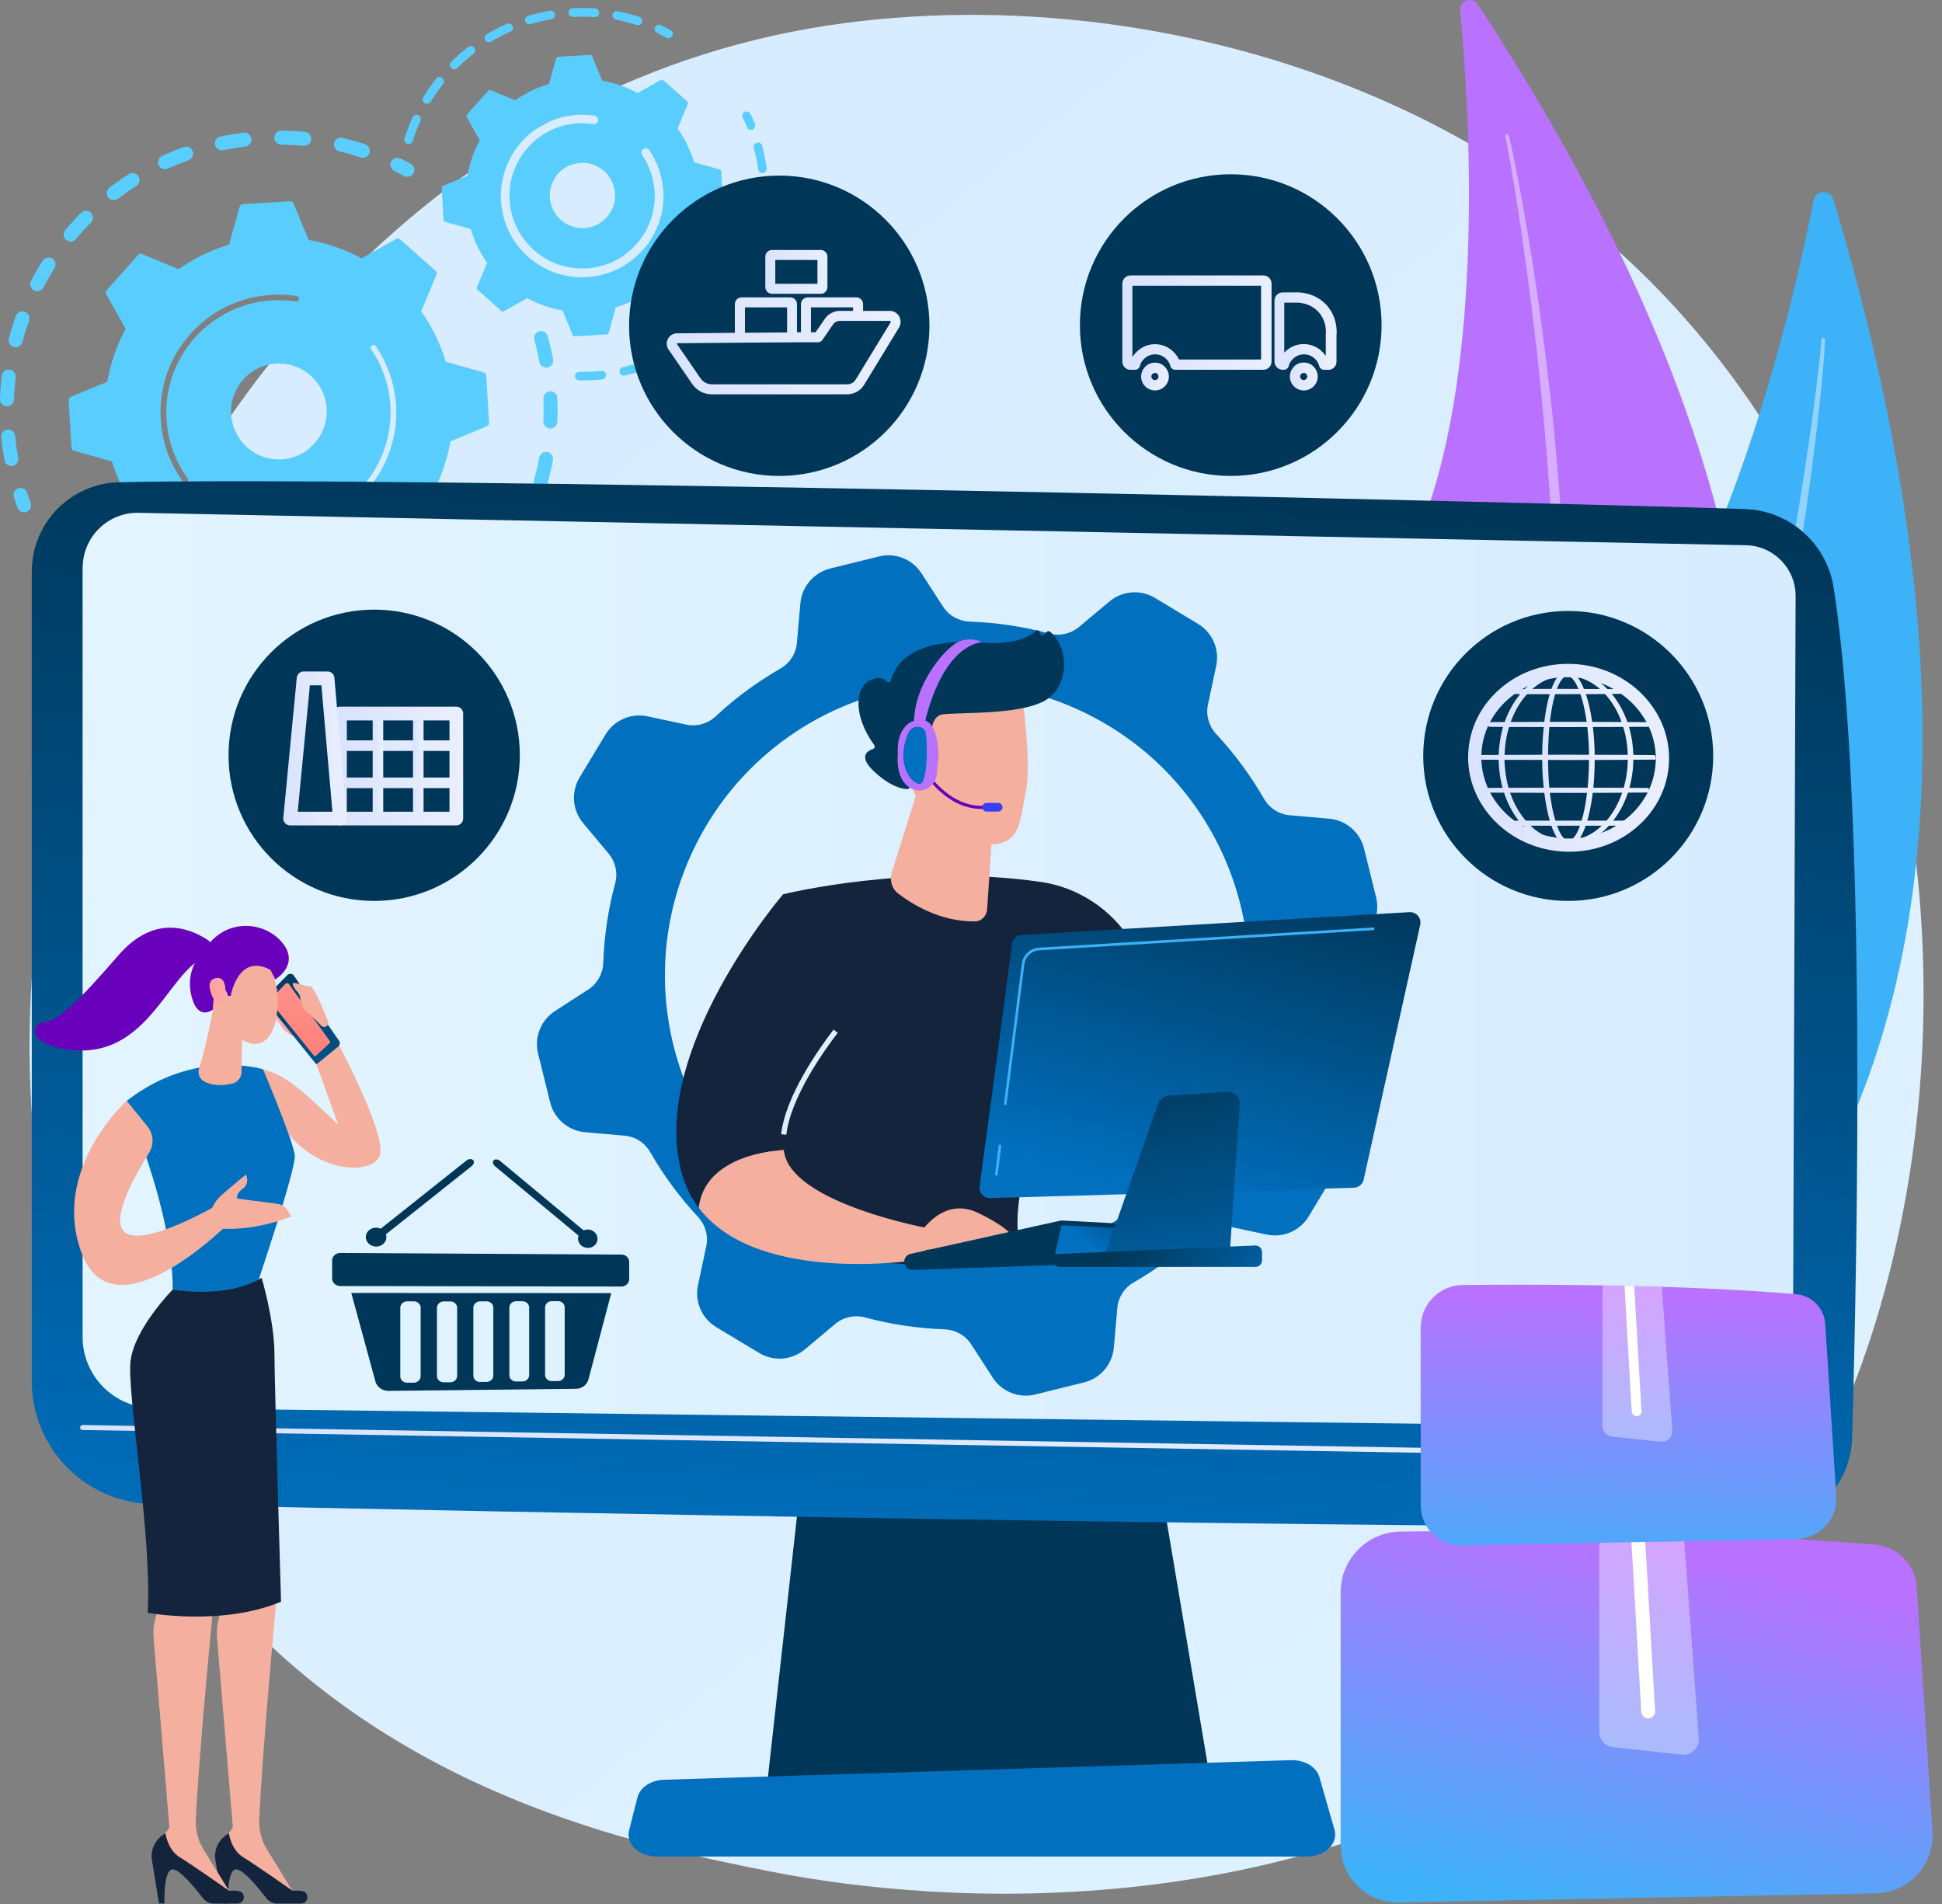 <svg width="206" height="202" viewBox="0 0 206 202" fill="none" xmlns="http://www.w3.org/2000/svg">
<rect x="0" y="0" width="206" height="202" fill="#808080" stroke="none"/>
<path d="M180.741 172.835C176.611 177.125 172.711 179.885 169.631 182.075C133.381 207.755 90.481 200.275 81.371 198.445C67.911 195.745 41.891 190.525 23.071 168.685C-5.389 135.635 -0.959 83.565 21.121 49.195C25.161 42.905 46.491 8.015 89.851 2.415C116.091 -0.975 146.681 5.855 168.831 24.185C215.331 62.645 212.021 140.345 180.751 172.845L180.741 172.835Z" fill="url(#paint0_linear_13_428)"/>
<path d="M194.471 21.135C194.151 20.065 192.611 20.135 192.391 21.235C190.301 31.805 183.961 59.365 172.071 74.655C152.701 99.555 141.571 138.395 156.691 156.865C156.691 156.865 229.321 137.495 194.481 21.135H194.471Z" fill="#3DB2F9"/>
<path opacity="0.43" d="M193.591 36.055C193.591 36.395 193.561 36.675 193.551 36.975L193.491 37.865L193.341 39.645C193.231 40.835 193.111 42.015 192.981 43.205C192.721 45.575 192.431 47.945 192.121 50.305C191.491 55.035 190.731 59.735 189.901 64.435C189.081 69.135 188.121 73.805 187.071 78.455C186.011 83.105 184.891 87.745 183.611 92.335C181.081 101.535 178.041 110.605 174.371 119.425C172.491 123.815 170.501 128.155 168.251 132.375C165.981 136.575 163.531 140.675 160.791 144.585C160.731 144.665 160.611 144.695 160.531 144.635C160.451 144.575 160.431 144.465 160.481 144.375C163.061 140.375 165.411 136.245 167.561 132.015C169.721 127.785 171.641 123.435 173.431 119.035C175.231 114.635 176.841 110.165 178.361 105.665C179.871 101.165 181.201 96.595 182.501 92.025C185.071 82.875 187.141 73.585 188.961 64.245C189.861 59.575 190.661 54.885 191.391 50.185C191.751 47.835 192.101 45.485 192.411 43.125L192.851 39.585L193.051 37.815L193.141 36.925C193.171 36.635 193.201 36.325 193.211 36.065V36.025C193.211 35.925 193.301 35.845 193.411 35.845C193.511 35.845 193.591 35.935 193.591 36.035V36.055Z" fill="white"/>
<path d="M156.771 0.465C156.191 -0.425 154.791 0.055 154.891 1.125C155.861 11.395 157.561 38.395 150.831 55.665C139.861 83.785 140.251 122.435 159.151 135.255C159.151 135.255 220.471 97.685 156.771 0.475V0.465Z" fill="#B971FF"/>
<path opacity="0.43" d="M160.041 14.385C160.131 14.695 160.191 14.965 160.251 15.245L160.431 16.085L160.781 17.765C161.011 18.885 161.211 20.005 161.421 21.125C161.831 23.365 162.211 25.615 162.571 27.865C163.281 32.375 163.871 36.895 164.391 41.425C164.921 45.955 165.311 50.505 165.621 55.055C165.921 59.605 166.151 64.165 166.241 68.735C166.431 77.865 166.111 87.005 165.161 96.095C164.631 100.635 163.991 105.155 163.081 109.635C162.141 114.105 161.011 118.535 159.561 122.875C159.531 122.975 159.421 123.025 159.331 122.995C159.241 122.965 159.181 122.865 159.211 122.775C160.481 118.405 161.521 113.975 162.331 109.505C163.161 105.035 163.731 100.525 164.171 96.005C164.621 91.485 164.881 86.945 165.041 82.405C165.201 77.865 165.171 73.315 165.121 68.765C164.981 59.675 164.351 50.585 163.471 41.535C163.021 37.005 162.481 32.485 161.861 27.975C161.551 25.725 161.231 23.465 160.871 21.215L160.311 17.845L160.011 16.165L159.851 15.325C159.791 15.055 159.741 14.755 159.681 14.515V14.475C159.651 14.375 159.711 14.275 159.801 14.255C159.891 14.235 159.991 14.285 160.021 14.375L160.041 14.385Z" fill="white"/>
<path d="M57.281 35.125C57.651 35.065 58.011 35.295 58.111 35.665C58.331 36.475 58.521 37.305 58.671 38.125C58.741 38.525 58.481 38.915 58.071 38.985C58.071 38.985 58.071 38.985 58.061 38.985C57.661 39.045 57.291 38.785 57.211 38.385C57.071 37.595 56.891 36.815 56.681 36.045C56.571 35.655 56.811 35.245 57.201 35.135C57.231 35.135 57.251 35.125 57.281 35.115V35.125ZM58.261 41.505C58.261 41.505 58.321 41.505 58.351 41.505C58.761 41.485 59.101 41.805 59.121 42.215C59.161 43.055 59.161 43.905 59.121 44.735C59.101 45.145 58.761 45.455 58.351 45.445C57.941 45.425 57.621 45.085 57.641 44.675C57.671 43.885 57.671 43.075 57.641 42.275C57.621 41.895 57.901 41.575 58.261 41.515V41.505ZM57.811 47.945C57.891 47.935 57.981 47.935 58.061 47.945C58.461 48.015 58.731 48.405 58.651 48.805C58.501 49.625 58.311 50.455 58.091 51.265C57.981 51.655 57.571 51.895 57.181 51.785C56.791 51.675 56.551 51.265 56.661 50.875C56.871 50.105 57.051 49.325 57.201 48.535C57.261 48.215 57.511 47.985 57.811 47.935V47.945ZM55.931 54.115C56.061 54.095 56.211 54.115 56.341 54.165C56.721 54.325 56.891 54.765 56.731 55.135C56.401 55.905 56.031 56.675 55.631 57.405C55.441 57.765 54.991 57.905 54.631 57.705C54.271 57.515 54.131 57.065 54.331 56.705C54.711 56.005 55.061 55.275 55.371 54.545C55.471 54.305 55.691 54.145 55.931 54.105V54.115ZM52.721 59.715C52.911 59.685 53.111 59.725 53.281 59.845C53.611 60.085 53.681 60.545 53.441 60.885C52.951 61.565 52.421 62.225 51.861 62.855C51.591 63.165 51.121 63.195 50.821 62.925C50.511 62.655 50.481 62.185 50.751 61.875C51.271 61.275 51.781 60.645 52.251 59.995C52.371 59.835 52.541 59.735 52.731 59.705L52.721 59.715ZM48.361 64.465C48.601 64.425 48.861 64.505 49.041 64.705C49.311 65.015 49.281 65.485 48.971 65.755C48.341 66.305 47.671 66.835 47.001 67.335C46.671 67.575 46.211 67.505 45.961 67.175C45.721 66.845 45.791 66.385 46.121 66.135C46.761 65.665 47.391 65.165 47.991 64.635C48.101 64.545 48.231 64.485 48.361 64.465ZM21.851 70.535C21.951 70.515 22.061 70.525 22.161 70.555C22.931 70.765 23.711 70.945 24.501 71.085C24.901 71.155 25.171 71.545 25.101 71.945C25.031 72.345 24.641 72.615 24.241 72.545C23.411 72.395 22.581 72.205 21.781 71.985C21.391 71.875 21.151 71.465 21.261 71.075C21.341 70.785 21.581 70.585 21.861 70.535H21.851ZM43.061 68.135C43.361 68.085 43.681 68.235 43.831 68.515C44.021 68.875 43.891 69.325 43.531 69.515C42.791 69.915 42.031 70.285 41.261 70.615C40.881 70.775 40.451 70.605 40.291 70.225C40.131 69.845 40.301 69.415 40.681 69.255C41.411 68.945 42.141 68.595 42.841 68.215C42.911 68.175 42.991 68.145 43.071 68.135H43.061ZM28.231 71.525C28.231 71.525 28.331 71.515 28.381 71.525C29.181 71.555 29.981 71.555 30.781 71.525C31.191 71.505 31.531 71.825 31.551 72.235C31.571 72.645 31.251 72.995 30.841 73.005C30.001 73.045 29.151 73.045 28.311 73.005C27.901 72.985 27.581 72.645 27.601 72.235C27.611 71.875 27.881 71.585 28.221 71.535L28.231 71.525ZM37.071 70.525C37.441 70.465 37.801 70.695 37.901 71.065C38.011 71.455 37.781 71.865 37.381 71.975C36.571 72.195 35.741 72.385 34.921 72.535C34.921 72.535 34.911 72.535 34.901 72.535C34.501 72.595 34.131 72.335 34.051 71.935C33.981 71.535 34.241 71.145 34.651 71.075C35.431 70.935 36.221 70.755 36.991 70.545C37.021 70.545 37.041 70.535 37.071 70.525Z" fill="#5ACDFF"/>
<path d="M16.981 68.715C17.121 68.695 17.281 68.715 17.421 68.775C17.761 68.945 18.121 69.105 18.471 69.255C18.851 69.415 19.021 69.855 18.861 70.225C18.701 70.605 18.261 70.775 17.891 70.615C17.521 70.455 17.151 70.285 16.781 70.115C16.411 69.935 16.261 69.495 16.431 69.125C16.541 68.895 16.751 68.755 16.981 68.715Z" fill="#5ACDFF"/>
<path d="M2.051 51.765C2.401 51.705 2.751 51.915 2.871 52.265C2.991 52.625 3.121 52.995 3.251 53.355C3.391 53.735 3.201 54.165 2.821 54.305C2.441 54.445 2.011 54.255 1.871 53.875C1.731 53.495 1.591 53.115 1.471 52.725C1.341 52.335 1.551 51.915 1.941 51.785C1.981 51.775 2.021 51.765 2.061 51.755L2.051 51.765Z" fill="#5ACDFF"/>
<path d="M24.811 14.225C25.151 14.175 25.491 14.125 25.831 14.075C26.241 14.025 26.611 14.315 26.661 14.715C26.711 15.115 26.421 15.495 26.021 15.545C25.231 15.645 24.451 15.775 23.691 15.935C23.291 16.015 22.901 15.765 22.811 15.365C22.731 14.965 22.981 14.575 23.381 14.485C23.851 14.385 24.331 14.295 24.811 14.215V14.225ZM29.731 13.855C29.731 13.855 29.811 13.855 29.861 13.855C30.691 13.855 31.521 13.905 32.341 13.985C32.751 14.025 33.051 14.385 33.011 14.795C32.971 15.205 32.611 15.505 32.201 15.465C31.421 15.395 30.631 15.355 29.841 15.345C29.431 15.345 29.101 15.005 29.111 14.595C29.111 14.225 29.381 13.925 29.731 13.875V13.855ZM19.631 15.565C19.971 15.505 20.321 15.705 20.441 16.045C20.581 16.425 20.381 16.855 19.991 16.995C19.251 17.265 18.521 17.565 17.811 17.885C17.441 18.055 17.001 17.885 16.831 17.525C16.661 17.155 16.831 16.715 17.191 16.545C17.941 16.195 18.711 15.885 19.491 15.605C19.531 15.585 19.581 15.575 19.621 15.575L19.631 15.565ZM36.041 14.615C36.131 14.605 36.231 14.605 36.331 14.625C37.131 14.815 37.941 15.035 38.721 15.295C39.111 15.425 39.321 15.835 39.191 16.225C39.061 16.615 38.651 16.825 38.261 16.695C37.521 16.455 36.751 16.235 35.991 16.055C35.591 15.965 35.341 15.565 35.441 15.165C35.511 14.865 35.761 14.645 36.041 14.605V14.615ZM13.941 18.375C14.221 18.325 14.521 18.455 14.681 18.705C14.901 19.045 14.801 19.505 14.451 19.725C13.791 20.145 13.141 20.605 12.521 21.075C12.191 21.325 11.731 21.265 11.481 20.935C11.231 20.605 11.291 20.145 11.621 19.895C12.281 19.395 12.961 18.915 13.661 18.475C13.751 18.415 13.841 18.385 13.941 18.365V18.375ZM9.001 22.355C9.231 22.315 9.471 22.385 9.641 22.565C9.931 22.855 9.931 23.325 9.641 23.615C9.091 24.175 8.551 24.755 8.051 25.355C7.791 25.665 7.321 25.705 7.011 25.445C6.701 25.185 6.661 24.715 6.921 24.405C7.451 23.775 8.011 23.155 8.601 22.575C8.711 22.455 8.861 22.395 9.011 22.365L9.001 22.355ZM5.041 27.325C5.211 27.295 5.391 27.325 5.551 27.425C5.901 27.645 6.001 28.105 5.781 28.445C5.361 29.105 4.971 29.795 4.601 30.495C4.411 30.855 3.961 30.995 3.601 30.815C3.241 30.625 3.101 30.175 3.281 29.815C3.661 29.085 4.081 28.355 4.521 27.665C4.641 27.475 4.831 27.365 5.031 27.325H5.041ZM2.261 33.035C2.381 33.015 2.501 33.035 2.631 33.065C3.021 33.205 3.221 33.625 3.081 34.015C2.821 34.755 2.581 35.515 2.381 36.275C2.281 36.675 1.871 36.905 1.471 36.805C1.071 36.705 0.841 36.295 0.941 35.895C1.151 35.095 1.401 34.295 1.681 33.525C1.771 33.265 2.001 33.085 2.261 33.045V33.035ZM0.801 39.215C0.871 39.205 0.941 39.205 1.011 39.215C1.421 39.265 1.711 39.635 1.661 40.035C1.571 40.815 1.501 41.605 1.481 42.385C1.471 42.795 1.121 43.115 0.711 43.095C0.301 43.085 -0.019 42.735 0.001 42.325C0.031 41.495 0.091 40.665 0.191 39.845C0.231 39.505 0.491 39.255 0.811 39.205L0.801 39.215ZM0.741 45.565C0.741 45.565 0.771 45.565 0.791 45.565C1.201 45.525 1.561 45.825 1.601 46.225C1.661 46.795 1.731 47.375 1.821 47.945C1.851 48.155 1.891 48.355 1.931 48.565C2.001 48.965 1.741 49.355 1.341 49.425C0.931 49.505 0.551 49.235 0.481 48.835C0.441 48.625 0.401 48.405 0.371 48.185C0.271 47.585 0.191 46.975 0.131 46.375C0.091 45.985 0.361 45.635 0.751 45.575L0.741 45.565Z" fill="#5ACDFF"/>
<path d="M42.041 16.745C42.191 16.725 42.341 16.745 42.481 16.815C42.841 16.995 43.201 17.175 43.561 17.365C43.921 17.555 44.061 18.005 43.861 18.365C43.671 18.725 43.221 18.865 42.861 18.665C42.521 18.485 42.181 18.305 41.831 18.135C41.461 17.955 41.311 17.515 41.491 17.145C41.601 16.915 41.811 16.775 42.041 16.735V16.745Z" fill="#5ACDFF"/>
<path d="M51.581 39.815C51.581 39.665 51.471 39.545 51.331 39.505L47.281 38.365C46.701 36.425 45.821 34.625 44.681 33.015L46.301 29.125C46.361 28.985 46.321 28.835 46.211 28.735L42.431 25.375C42.321 25.275 42.161 25.255 42.031 25.335L38.361 27.405C36.631 26.465 34.741 25.805 32.741 25.455L31.131 21.565C31.071 21.425 30.941 21.345 30.791 21.355L25.741 21.655C25.591 21.655 25.471 21.765 25.431 21.905L24.291 25.955C22.351 26.535 20.551 27.415 18.941 28.555L15.051 26.935C14.911 26.875 14.761 26.915 14.661 27.025L11.301 30.805C11.201 30.915 11.181 31.075 11.261 31.205L13.331 34.875C12.391 36.605 11.731 38.495 11.381 40.495L7.491 42.105C7.351 42.165 7.271 42.295 7.281 42.445L7.581 47.495C7.581 47.645 7.691 47.765 7.831 47.805L11.881 48.945C12.461 50.885 13.341 52.685 14.481 54.295L12.861 58.185C12.801 58.325 12.841 58.475 12.951 58.575L16.731 61.935C16.841 62.035 17.001 62.055 17.131 61.975L20.801 59.905C22.531 60.845 24.421 61.505 26.421 61.855L28.031 65.745C28.091 65.885 28.221 65.965 28.371 65.955L33.421 65.655C33.571 65.655 33.691 65.545 33.731 65.405L34.871 61.355C36.811 60.775 38.611 59.895 40.221 58.755L44.111 60.375C44.251 60.435 44.401 60.395 44.501 60.285L47.861 56.505C47.961 56.395 47.981 56.235 47.901 56.105L45.831 52.435C46.771 50.705 47.431 48.815 47.781 46.815L51.671 45.205C51.811 45.145 51.891 45.015 51.881 44.865L51.581 39.815ZM34.421 42.115C35.261 44.785 33.781 47.645 31.111 48.495C29.821 48.905 28.441 48.785 27.241 48.155C26.041 47.525 25.151 46.475 24.741 45.175C23.901 42.505 25.381 39.645 28.051 38.795C28.291 38.715 28.531 38.665 28.781 38.625C31.221 38.235 33.661 39.675 34.431 42.105L34.421 42.115ZM30.251 56.205C26.921 56.405 23.711 55.295 21.221 53.075C19.051 51.145 17.641 48.585 17.191 45.755C17.121 45.335 17.081 44.905 17.051 44.475C16.851 41.145 17.961 37.935 20.181 35.445C22.111 33.275 24.681 31.865 27.511 31.415C27.931 31.345 28.361 31.305 28.791 31.275C28.931 31.275 29.061 31.265 29.201 31.255C29.871 31.235 30.541 31.275 31.201 31.365C31.201 31.365 31.221 31.365 31.231 31.365C31.261 31.365 31.281 31.365 31.311 31.375C31.361 31.375 31.411 31.385 31.461 31.395C31.591 31.415 31.691 31.515 31.711 31.645C31.711 31.675 31.711 31.705 31.711 31.735C31.691 31.895 31.531 32.005 31.371 31.985C30.541 31.855 29.691 31.815 28.841 31.865C24.631 32.115 21.061 34.535 19.141 37.965C18.071 39.875 17.521 42.105 17.661 44.445C17.681 44.855 17.731 45.265 17.791 45.665C18.231 48.365 19.561 50.805 21.631 52.645C24.011 54.755 27.061 55.815 30.231 55.625C36.781 55.235 41.791 49.595 41.411 43.045C41.391 42.645 41.341 42.245 41.281 41.845C41.001 40.125 40.351 38.485 39.371 37.045C39.341 37.005 39.331 36.965 39.321 36.925C39.301 36.815 39.351 36.695 39.451 36.635C39.591 36.545 39.771 36.575 39.861 36.715C40.891 38.225 41.581 39.945 41.871 41.755C41.941 42.175 41.981 42.595 42.011 43.015C42.421 49.895 37.151 55.815 30.281 56.225L30.251 56.205Z" fill="#5ACDFF"/>
<path d="M79.121 11.825C79.321 11.795 79.521 11.895 79.611 12.075C79.781 12.425 79.941 12.785 80.081 13.145C80.181 13.375 80.061 13.645 79.831 13.745C79.601 13.845 79.331 13.725 79.231 13.495C79.091 13.155 78.941 12.805 78.781 12.475C78.671 12.245 78.771 11.975 79.001 11.865C79.041 11.845 79.081 11.835 79.121 11.825Z" fill="#5ACDFF"/>
<path d="M80.341 15.125C80.571 15.085 80.791 15.225 80.851 15.455C81.021 16.105 81.161 16.765 81.271 17.425C81.291 17.565 81.311 17.705 81.331 17.845C81.361 18.095 81.181 18.315 80.941 18.365C80.691 18.395 80.461 18.225 80.421 17.975C80.401 17.845 80.381 17.705 80.361 17.575C80.261 16.945 80.121 16.315 79.961 15.695C79.891 15.455 80.041 15.205 80.281 15.135C80.301 15.135 80.311 15.135 80.331 15.135L80.341 15.125ZM81.001 19.825C81.001 19.825 81.041 19.825 81.071 19.825C81.321 19.825 81.531 20.025 81.541 20.275C81.551 21.085 81.521 21.905 81.431 22.705C81.401 22.955 81.181 23.135 80.931 23.115C80.681 23.085 80.501 22.865 80.521 22.615C80.601 21.845 80.641 21.065 80.621 20.295C80.621 20.065 80.781 19.875 81.001 19.835V19.825ZM80.501 24.545C80.561 24.545 80.621 24.545 80.681 24.545C80.931 24.605 81.081 24.845 81.021 25.095C80.831 25.885 80.601 26.665 80.321 27.425C80.231 27.665 79.971 27.785 79.731 27.695C79.491 27.605 79.371 27.345 79.461 27.105C79.731 26.385 79.951 25.635 80.131 24.885C80.171 24.695 80.331 24.565 80.501 24.535V24.545ZM78.851 29.005C78.941 28.985 79.041 29.005 79.131 29.055C79.351 29.175 79.441 29.445 79.331 29.675C78.961 30.395 78.541 31.095 78.081 31.765C77.941 31.975 77.651 32.025 77.441 31.885C77.231 31.745 77.181 31.455 77.321 31.245C77.761 30.605 78.161 29.935 78.511 29.255C78.581 29.125 78.711 29.035 78.841 29.015L78.851 29.005ZM76.161 32.925C76.291 32.905 76.431 32.935 76.541 33.035C76.731 33.205 76.751 33.495 76.581 33.685C76.041 34.295 75.461 34.875 74.861 35.405C74.671 35.575 74.381 35.555 74.211 35.365C74.041 35.175 74.061 34.885 74.251 34.715C74.831 34.205 75.381 33.655 75.891 33.075C75.961 32.995 76.061 32.945 76.161 32.925ZM72.601 36.075C72.771 36.045 72.951 36.115 73.051 36.265C73.191 36.475 73.141 36.755 72.931 36.905C72.261 37.365 71.561 37.785 70.841 38.155C70.611 38.275 70.341 38.185 70.221 37.955C70.101 37.735 70.191 37.455 70.421 37.335C71.101 36.985 71.771 36.585 72.411 36.145C72.471 36.105 72.531 36.085 72.601 36.075ZM68.381 38.255C68.591 38.225 68.801 38.335 68.881 38.545C68.971 38.785 68.851 39.045 68.611 39.135C67.851 39.415 67.071 39.645 66.281 39.835C66.031 39.885 65.791 39.735 65.731 39.495C65.671 39.245 65.831 39.005 66.071 38.945C66.821 38.765 67.571 38.545 68.291 38.275C68.321 38.265 68.351 38.255 68.381 38.255ZM61.381 39.445C61.381 39.445 61.431 39.445 61.461 39.445C62.131 39.455 62.811 39.425 63.481 39.365C63.581 39.365 63.681 39.345 63.781 39.335C64.031 39.305 64.261 39.485 64.281 39.745C64.311 39.995 64.131 40.225 63.871 40.245C63.761 40.255 63.661 40.265 63.551 40.275C62.851 40.335 62.141 40.365 61.441 40.355C61.191 40.355 60.991 40.145 60.991 39.895C60.991 39.665 61.161 39.485 61.371 39.455L61.381 39.445Z" fill="#5ACDFF"/>
<path d="M58.351 1.135C58.601 1.095 58.831 1.265 58.871 1.505C58.911 1.755 58.751 1.995 58.501 2.035C57.751 2.165 57.001 2.345 56.281 2.565C56.041 2.635 55.781 2.505 55.711 2.255C55.641 2.015 55.771 1.755 56.021 1.685C56.781 1.455 57.561 1.265 58.351 1.135ZM60.681 0.875C60.681 0.875 60.711 0.875 60.731 0.875C61.531 0.835 62.331 0.835 63.131 0.895C63.381 0.915 63.571 1.125 63.561 1.385C63.541 1.635 63.321 1.825 63.071 1.815C62.311 1.765 61.541 1.755 60.781 1.795C60.531 1.805 60.311 1.615 60.301 1.365C60.291 1.125 60.461 0.925 60.681 0.885V0.875ZM53.881 2.495C54.081 2.465 54.281 2.565 54.371 2.765C54.471 2.995 54.371 3.265 54.141 3.365C53.441 3.675 52.761 4.025 52.111 4.415C51.891 4.545 51.611 4.475 51.481 4.255C51.351 4.035 51.421 3.755 51.641 3.625C52.321 3.215 53.041 2.845 53.771 2.525C53.811 2.505 53.841 2.495 53.881 2.495ZM65.341 1.195C65.391 1.195 65.451 1.195 65.501 1.195C66.281 1.345 67.061 1.545 67.821 1.785C68.061 1.865 68.191 2.125 68.121 2.365C68.041 2.605 67.781 2.735 67.541 2.655C66.821 2.425 66.071 2.235 65.331 2.085C65.081 2.035 64.921 1.795 64.971 1.545C65.011 1.355 65.161 1.205 65.351 1.175L65.341 1.195ZM49.871 4.895C50.031 4.865 50.201 4.925 50.301 5.065C50.461 5.265 50.421 5.555 50.221 5.705C49.621 6.175 49.041 6.675 48.501 7.215C48.321 7.395 48.031 7.395 47.851 7.215C47.671 7.035 47.671 6.745 47.851 6.565C48.421 6.005 49.021 5.475 49.651 4.985C49.711 4.935 49.781 4.905 49.861 4.895H49.871ZM46.551 8.185C46.671 8.165 46.801 8.185 46.911 8.275C47.111 8.435 47.141 8.715 46.991 8.915C46.521 9.515 46.081 10.145 45.681 10.785C45.551 11.005 45.271 11.065 45.051 10.935C44.831 10.805 44.771 10.525 44.901 10.305C45.311 9.625 45.781 8.965 46.271 8.335C46.341 8.245 46.451 8.185 46.561 8.165L46.551 8.185ZM44.111 12.175C44.201 12.165 44.291 12.175 44.371 12.215C44.601 12.315 44.701 12.595 44.601 12.825C44.281 13.515 44.011 14.235 43.781 14.955C43.701 15.195 43.451 15.325 43.211 15.255C42.971 15.175 42.841 14.925 42.911 14.685C43.151 13.925 43.441 13.175 43.771 12.445C43.841 12.305 43.971 12.205 44.111 12.185V12.175Z" fill="#5ACDFF"/>
<path d="M69.811 2.625C69.901 2.615 69.991 2.625 70.081 2.665C70.441 2.825 70.791 3.005 71.131 3.185C71.351 3.305 71.441 3.585 71.321 3.805C71.201 4.025 70.921 4.115 70.701 3.995C70.381 3.825 70.041 3.655 69.701 3.495C69.471 3.385 69.371 3.115 69.481 2.885C69.551 2.745 69.681 2.645 69.821 2.625H69.811Z" fill="#5ACDFF"/>
<path d="M76.501 18.175C76.501 18.075 76.431 17.995 76.331 17.965L73.621 17.205C73.231 15.905 72.641 14.705 71.881 13.625L72.961 11.025C73.001 10.935 72.971 10.825 72.901 10.765L70.371 8.515C70.301 8.445 70.191 8.435 70.101 8.485L67.641 9.865C66.481 9.235 65.221 8.795 63.881 8.565L62.811 5.965C62.771 5.875 62.681 5.815 62.581 5.825L59.201 6.025C59.101 6.025 59.021 6.095 58.991 6.195L58.231 8.905C56.931 9.295 55.731 9.885 54.651 10.645L52.051 9.565C51.961 9.525 51.851 9.555 51.791 9.625L49.541 12.155C49.471 12.225 49.461 12.335 49.511 12.425L50.891 14.885C50.261 16.045 49.821 17.305 49.591 18.645L46.991 19.715C46.901 19.755 46.841 19.845 46.851 19.945L47.051 23.325C47.051 23.425 47.121 23.505 47.221 23.535L49.931 24.295C50.321 25.595 50.911 26.795 51.671 27.875L50.591 30.475C50.551 30.565 50.581 30.675 50.651 30.735L53.181 32.985C53.251 33.055 53.361 33.065 53.451 33.015L55.911 31.635C57.071 32.265 58.331 32.705 59.671 32.935L60.741 35.535C60.781 35.625 60.871 35.685 60.971 35.675L64.351 35.475C64.451 35.475 64.531 35.405 64.561 35.305L65.321 32.595C66.621 32.205 67.821 31.615 68.901 30.855L71.501 31.935C71.591 31.975 71.701 31.945 71.761 31.875L74.011 29.345C74.081 29.275 74.091 29.165 74.041 29.075L72.661 26.615C73.291 25.455 73.731 24.195 73.961 22.855L76.561 21.785C76.651 21.745 76.711 21.655 76.701 21.555L76.501 18.175ZM65.081 19.695C65.661 21.515 64.641 23.465 62.821 24.035C61.001 24.605 59.051 23.595 58.481 21.775C58.201 20.895 58.281 19.955 58.711 19.135C59.141 18.315 59.861 17.705 60.741 17.435C60.901 17.385 61.071 17.345 61.241 17.315C61.971 17.195 62.711 17.315 63.381 17.665C64.201 18.095 64.811 18.815 65.081 19.695ZM68.181 26.515C66.651 28.235 64.551 29.255 62.251 29.395C59.951 29.535 57.741 28.765 56.021 27.235C54.521 25.905 53.551 24.135 53.241 22.185C53.191 21.895 53.161 21.605 53.141 21.305C52.881 16.855 56.051 12.985 60.361 12.285C60.651 12.235 60.941 12.205 61.231 12.185C61.821 12.155 62.411 12.175 62.981 12.255C63.011 12.255 63.031 12.255 63.061 12.265C63.261 12.295 63.411 12.455 63.441 12.645C63.441 12.695 63.441 12.735 63.441 12.785C63.401 13.035 63.171 13.205 62.921 13.165C62.381 13.085 61.831 13.055 61.281 13.085C61.281 13.085 61.221 13.085 61.191 13.085C59.901 13.175 58.671 13.585 57.611 14.265C57.031 14.635 56.501 15.085 56.031 15.605C56.031 15.605 56.031 15.605 56.021 15.615C56.011 15.625 56.001 15.645 55.991 15.655C54.621 17.195 53.941 19.175 54.061 21.225C54.081 21.495 54.101 21.755 54.151 22.015C54.431 23.755 55.301 25.345 56.641 26.535C58.181 27.905 60.161 28.585 62.211 28.465C64.261 28.345 66.151 27.425 67.511 25.895C68.881 24.355 69.561 22.375 69.441 20.325C69.421 20.065 69.401 19.805 69.351 19.545C69.171 18.435 68.751 17.375 68.111 16.435C68.071 16.375 68.051 16.315 68.041 16.255C68.011 16.085 68.081 15.905 68.231 15.805C68.441 15.665 68.721 15.715 68.871 15.925C69.581 16.965 70.051 18.155 70.261 19.395C70.311 19.685 70.341 19.975 70.361 20.265C70.501 22.565 69.731 24.775 68.201 26.495L68.181 26.515Z" fill="#5ACDFF"/>
<path d="M85.411 153.015L81.351 189.465H128.491L122.351 153.015H85.411Z" fill="url(#paint1_linear_13_428)"/>
<path d="M3.371 60.615V146.505C3.371 153.575 9.001 159.345 16.061 159.535C47.431 160.345 157.161 162.305 187.021 161.865C192.151 161.785 196.311 157.685 196.461 152.555C197.041 132.605 197.971 84.615 194.511 62.345C193.781 57.655 189.821 54.145 185.081 53.995C158.791 53.155 42.481 50.485 12.631 51.155C7.481 51.275 3.371 55.475 3.371 60.625V60.615Z" fill="url(#paint2_linear_13_428)"/>
<path d="M8.761 60.205V141.805C8.761 145.935 12.071 149.295 16.201 149.355L182.731 151.415C186.821 151.475 190.171 148.185 190.191 144.095L190.471 63.225C190.481 60.305 188.151 57.905 185.231 57.835L14.731 54.395C11.461 54.315 8.771 56.945 8.771 60.215L8.761 60.205Z" fill="url(#paint3_linear_13_428)"/>
<path d="M191.441 154.795L8.761 151.685C8.611 151.685 8.491 151.565 8.501 151.415C8.501 151.265 8.621 151.155 8.771 151.155L191.451 154.265C191.601 154.265 191.721 154.385 191.711 154.535C191.711 154.685 191.591 154.795 191.441 154.795Z" fill="url(#paint4_linear_13_428)"/>
<path d="M138.651 196.925H69.651C67.781 196.925 66.371 195.595 66.731 194.155L67.621 190.655C67.891 189.605 69.041 188.825 70.421 188.785L136.941 186.705C138.381 186.665 139.651 187.425 139.961 188.515L141.561 194.095C141.971 195.545 140.561 196.915 138.661 196.915L138.651 196.925Z" fill="url(#paint5_linear_13_428)"/>
<path d="M65.921 136.465L36.111 136.415C35.621 136.415 35.231 136.055 35.231 135.605V133.705C35.231 133.255 35.621 132.905 36.111 132.905L65.921 133.075C66.371 133.075 66.741 133.425 66.741 133.855V135.685C66.741 136.115 66.371 136.465 65.921 136.465Z" fill="#003759"/>
<path d="M37.261 137.135L39.821 146.535C39.981 147.125 40.561 147.545 41.231 147.535L61.081 147.315C61.711 147.315 62.271 146.895 62.421 146.315L64.841 137.165L37.261 137.145V137.135ZM44.621 145.985C44.621 146.355 44.291 146.665 43.891 146.665H43.191C42.791 146.675 42.461 146.375 42.461 146.005V138.715C42.461 138.345 42.791 138.035 43.191 138.035H43.891C44.291 138.035 44.621 138.335 44.621 138.705V145.975V145.985ZM48.491 145.945C48.491 146.315 48.171 146.625 47.771 146.625H47.081C46.681 146.635 46.351 146.335 46.351 145.965V138.715C46.351 138.345 46.681 138.045 47.081 138.045H47.771C48.171 138.045 48.491 138.345 48.491 138.715V145.945ZM52.331 145.905C52.331 146.275 52.011 146.575 51.611 146.585H50.931C50.531 146.595 50.211 146.295 50.211 145.925V138.705C50.211 138.335 50.531 138.035 50.931 138.035H51.611C52.011 138.035 52.331 138.335 52.331 138.705V145.905ZM56.131 145.865C56.131 146.235 55.811 146.535 55.421 146.535H54.741C54.351 146.545 54.031 146.255 54.031 145.885V138.695C54.031 138.325 54.351 138.025 54.741 138.025H55.421C55.811 138.025 56.131 138.325 56.131 138.695V145.865ZM59.901 145.825C59.901 146.195 59.581 146.495 59.201 146.495H58.531C58.141 146.505 57.821 146.215 57.821 145.845V138.685C57.821 138.315 58.141 138.015 58.531 138.015H59.201C59.591 138.015 59.901 138.315 59.901 138.675V145.815V145.825Z" fill="#003759"/>
<path d="M40.611 131.985C40.161 132.345 39.471 132.295 39.071 131.875C38.671 131.455 38.721 130.825 39.181 130.465C39.631 130.105 40.321 130.155 40.721 130.575C41.111 130.995 41.071 131.625 40.611 131.985Z" fill="#003759"/>
<path d="M50.181 123.055C50.031 122.895 49.721 122.915 49.491 123.095L40.051 130.595C39.811 130.785 39.741 131.065 39.901 131.235C40.051 131.395 40.371 131.375 40.611 131.185L50.041 123.685C50.271 123.505 50.341 123.225 50.191 123.055H50.181Z" fill="#003759"/>
<path d="M61.671 132.125C62.101 132.485 62.751 132.445 63.131 132.045C63.501 131.645 63.461 131.025 63.031 130.665C62.601 130.305 61.951 130.345 61.571 130.745C61.191 131.145 61.241 131.765 61.671 132.125Z" fill="#003759"/>
<path d="M52.361 123.085C52.511 122.925 52.821 122.955 53.051 123.145L62.211 130.765C62.431 130.955 62.501 131.235 62.351 131.385C62.201 131.545 61.901 131.515 61.681 131.325L52.511 123.705C52.281 123.515 52.211 123.235 52.361 123.075V123.085Z" fill="#003759"/>
<path d="M166.351 95.565C174.845 95.565 181.731 88.679 181.731 80.185C181.731 71.691 174.845 64.805 166.351 64.805C157.857 64.805 150.971 71.691 150.971 80.185C150.971 88.679 157.857 95.565 166.351 95.565Z" fill="#003759"/>
<path d="M166.461 90.345C166.291 90.345 166.121 90.345 165.951 90.335C160.081 90.075 155.501 85.405 155.741 79.915C155.861 77.245 157.081 74.795 159.191 72.995C161.281 71.215 164.001 70.305 166.831 70.425C172.701 70.685 177.281 75.355 177.041 80.845C176.921 83.515 175.701 85.965 173.591 87.765C171.631 89.435 169.111 90.345 166.471 90.345H166.461ZM166.301 71.825C163.991 71.825 161.791 72.615 160.091 74.065C158.291 75.605 157.241 77.695 157.141 79.975C156.931 84.685 160.911 88.705 166.011 88.935C168.491 89.045 170.861 88.255 172.681 86.705C174.481 85.165 175.531 83.075 175.631 80.795C175.841 76.085 171.861 72.065 166.761 71.835C166.611 71.835 166.461 71.835 166.311 71.835L166.301 71.825Z" fill="url(#paint6_linear_13_428)"/>
<path d="M168.921 80.425C168.921 82.055 168.811 83.695 168.521 85.305C168.451 85.705 168.361 86.105 168.261 86.505C168.161 86.905 168.041 87.295 167.901 87.675C167.761 88.055 167.591 88.435 167.361 88.785C167.251 88.955 167.121 89.125 166.961 89.255C166.881 89.325 166.791 89.385 166.701 89.425C166.601 89.465 166.501 89.495 166.391 89.495C166.281 89.495 166.181 89.475 166.081 89.435C165.981 89.395 165.891 89.335 165.811 89.275C165.651 89.145 165.521 88.985 165.401 88.815C165.171 88.475 165.001 88.095 164.861 87.715C164.721 87.335 164.601 86.935 164.501 86.545C164.401 86.145 164.311 85.745 164.241 85.345C164.091 84.545 163.991 83.725 163.931 82.915C163.861 82.105 163.831 81.285 163.831 80.465C163.831 80.055 163.831 79.645 163.851 79.235C163.871 78.825 163.891 78.415 163.921 78.015C163.981 77.205 164.071 76.385 164.201 75.585C164.271 75.185 164.351 74.785 164.441 74.385C164.531 73.985 164.641 73.595 164.781 73.205C164.851 73.015 164.921 72.825 165.011 72.635C165.101 72.445 165.191 72.265 165.301 72.095C165.411 71.925 165.541 71.765 165.701 71.625C165.781 71.565 165.871 71.505 165.971 71.465C166.071 71.425 166.171 71.405 166.281 71.415C166.381 71.415 166.491 71.445 166.581 71.485C166.671 71.525 166.761 71.585 166.841 71.645C167.001 71.775 167.131 71.935 167.251 72.105C167.481 72.445 167.661 72.815 167.811 73.195C167.961 73.575 168.091 73.965 168.201 74.355C168.311 74.745 168.401 75.145 168.481 75.545C168.791 77.145 168.921 78.785 168.931 80.415L168.921 80.425ZM168.801 80.425C168.801 79.615 168.771 78.795 168.701 77.985C168.631 77.175 168.531 76.365 168.381 75.565C168.311 75.165 168.221 74.765 168.111 74.375C168.011 73.985 167.891 73.595 167.741 73.215C167.591 72.835 167.421 72.465 167.201 72.135C167.091 71.965 166.961 71.815 166.801 71.685C166.721 71.625 166.641 71.565 166.551 71.525C166.461 71.485 166.361 71.455 166.261 71.455C166.161 71.455 166.061 71.475 165.971 71.505C165.881 71.545 165.791 71.595 165.721 71.665C165.571 71.795 165.441 71.955 165.331 72.125C165.221 72.295 165.131 72.475 165.051 72.665C164.971 72.855 164.901 73.045 164.831 73.235C164.701 73.615 164.591 74.015 164.511 74.405C164.421 74.805 164.351 75.205 164.281 75.605C164.161 76.405 164.071 77.215 164.021 78.035C163.971 78.845 163.951 79.665 163.951 80.475C163.951 81.285 163.971 82.105 164.041 82.915C164.101 83.725 164.191 84.535 164.331 85.335C164.401 85.735 164.481 86.135 164.581 86.525C164.681 86.915 164.791 87.305 164.931 87.695C165.071 88.075 165.231 88.445 165.461 88.785C165.571 88.955 165.701 89.115 165.851 89.235C165.931 89.295 166.011 89.355 166.101 89.385C166.191 89.425 166.291 89.445 166.381 89.435C166.481 89.435 166.571 89.405 166.661 89.365C166.751 89.325 166.831 89.265 166.911 89.205C167.061 89.075 167.181 88.915 167.291 88.745C167.511 88.405 167.671 88.035 167.811 87.655C167.951 87.275 168.061 86.885 168.161 86.485C168.261 86.095 168.341 85.695 168.411 85.295C168.551 84.495 168.641 83.685 168.701 82.875C168.761 82.065 168.791 81.245 168.791 80.435L168.801 80.425Z" fill="url(#paint7_linear_13_428)"/>
<path d="M166.381 89.735C166.261 89.735 166.131 89.705 166.001 89.665C165.891 89.625 165.781 89.555 165.671 89.465C165.511 89.335 165.361 89.175 165.211 88.945C165.001 88.635 164.821 88.265 164.641 87.795C164.501 87.435 164.381 87.045 164.271 86.595C164.171 86.215 164.091 85.815 164.011 85.385C163.871 84.615 163.771 83.815 163.691 82.935C163.621 82.135 163.591 81.305 163.581 80.465C163.581 80.025 163.591 79.595 163.601 79.235C163.621 78.815 163.641 78.405 163.671 78.005C163.741 77.125 163.831 76.315 163.961 75.555C164.031 75.115 164.111 74.715 164.201 74.335C164.311 73.885 164.421 73.495 164.551 73.135C164.631 72.915 164.701 72.725 164.791 72.545C164.891 72.325 164.991 72.145 165.101 71.975C165.251 71.755 165.391 71.585 165.551 71.455C165.661 71.365 165.771 71.305 165.881 71.255C166.011 71.205 166.151 71.175 166.281 71.185C166.411 71.185 166.541 71.215 166.671 71.275C166.781 71.325 166.881 71.385 166.991 71.475C167.151 71.605 167.291 71.765 167.451 71.985C167.661 72.295 167.851 72.655 168.041 73.125C168.181 73.485 168.311 73.875 168.431 74.315C168.541 74.695 168.631 75.095 168.711 75.525C169.011 77.045 169.161 78.655 169.161 80.445C169.161 82.245 169.031 83.855 168.761 85.365C168.681 85.795 168.601 86.195 168.501 86.585C168.391 87.025 168.271 87.425 168.131 87.785C167.951 88.265 167.771 88.625 167.571 88.935C167.421 89.155 167.281 89.325 167.121 89.455C167.011 89.545 166.911 89.615 166.801 89.665C166.671 89.725 166.531 89.755 166.401 89.755C166.401 89.755 166.381 89.755 166.371 89.755L166.381 89.735ZM166.261 71.685C166.201 71.685 166.141 71.695 166.081 71.725C166.021 71.755 165.951 71.795 165.891 71.845C165.771 71.945 165.671 72.075 165.551 72.245C165.461 72.395 165.371 72.555 165.281 72.755C165.211 72.915 165.141 73.095 165.071 73.305C164.951 73.645 164.851 74.025 164.751 74.455C164.671 74.825 164.591 75.215 164.531 75.635C164.411 76.385 164.331 77.175 164.281 78.045C164.231 78.785 164.211 79.575 164.211 80.465C164.211 81.285 164.241 82.105 164.291 82.885C164.351 83.745 164.451 84.535 164.581 85.285C164.651 85.705 164.731 86.095 164.831 86.465C164.941 86.895 165.051 87.265 165.171 87.605C165.331 88.035 165.491 88.375 165.671 88.645C165.791 88.815 165.901 88.945 166.011 89.045C166.081 89.095 166.141 89.135 166.201 89.165C166.271 89.195 166.331 89.205 166.391 89.205C166.451 89.205 166.521 89.185 166.581 89.155C166.641 89.125 166.711 89.085 166.771 89.025C166.891 88.925 166.991 88.795 167.111 88.615C167.291 88.335 167.451 88.005 167.601 87.565C167.721 87.225 167.831 86.845 167.941 86.425C168.031 86.055 168.111 85.675 168.181 85.245C168.311 84.495 168.401 83.715 168.471 82.845C168.531 82.065 168.561 81.245 168.561 80.425C168.561 79.605 168.531 78.795 168.461 78.005C168.391 77.145 168.291 76.355 168.151 75.615C168.071 75.195 167.991 74.815 167.891 74.445C167.781 74.025 167.661 73.655 167.531 73.305C167.361 72.875 167.201 72.545 167.011 72.265C166.891 72.085 166.781 71.965 166.661 71.865C166.591 71.805 166.531 71.765 166.461 71.735C166.391 71.705 166.331 71.685 166.271 71.685C166.271 71.685 166.271 71.685 166.261 71.685Z" fill="url(#paint8_linear_13_428)"/>
<path d="M173.031 80.425C173.031 81.475 172.891 82.525 172.611 83.545C172.321 84.555 171.891 85.535 171.311 86.405C171.021 86.845 170.691 87.255 170.321 87.625C169.951 87.995 169.541 88.335 169.101 88.615C168.661 88.895 168.181 89.115 167.671 89.265C167.171 89.415 166.641 89.495 166.121 89.495C165.601 89.495 165.071 89.415 164.571 89.265C164.071 89.115 163.591 88.895 163.141 88.615C162.701 88.335 162.291 88.005 161.921 87.625C161.551 87.255 161.221 86.845 160.931 86.405C160.341 85.535 159.911 84.555 159.631 83.545C159.491 83.035 159.381 82.525 159.311 81.995C159.241 81.475 159.211 80.945 159.201 80.425C159.201 79.895 159.241 79.375 159.311 78.855C159.381 78.335 159.491 77.815 159.631 77.305C159.921 76.295 160.351 75.315 160.931 74.445C161.221 74.005 161.551 73.595 161.921 73.225C162.291 72.855 162.701 72.515 163.141 72.245C163.581 71.965 164.061 71.745 164.571 71.595C165.071 71.445 165.591 71.365 166.121 71.365C166.641 71.365 167.171 71.445 167.671 71.595C168.171 71.745 168.651 71.965 169.091 72.245C169.531 72.525 169.941 72.855 170.311 73.235C170.681 73.605 171.011 74.015 171.301 74.455C171.881 75.325 172.321 76.305 172.601 77.315C172.881 78.325 173.021 79.385 173.021 80.435L173.031 80.425ZM172.891 80.425C172.891 79.385 172.761 78.345 172.491 77.345C172.221 76.345 171.801 75.375 171.231 74.505C170.951 74.075 170.621 73.665 170.261 73.285C169.901 72.915 169.501 72.575 169.061 72.295C168.621 72.015 168.151 71.795 167.651 71.645C167.151 71.495 166.641 71.415 166.121 71.415C165.601 71.415 165.081 71.495 164.591 71.645C164.091 71.795 163.621 72.025 163.181 72.295C162.741 72.575 162.341 72.915 161.981 73.285C161.621 73.655 161.301 74.065 161.011 74.505C160.441 75.375 160.031 76.345 159.761 77.345C159.621 77.845 159.531 78.355 159.461 78.875C159.391 79.395 159.361 79.905 159.361 80.425C159.361 80.945 159.391 81.465 159.461 81.975C159.531 82.485 159.631 83.005 159.761 83.505C160.031 84.505 160.451 85.475 161.021 86.345C161.301 86.775 161.631 87.185 161.991 87.565C162.351 87.935 162.751 88.275 163.191 88.555C163.631 88.835 164.101 89.055 164.601 89.205C165.091 89.355 165.611 89.435 166.131 89.445C166.651 89.445 167.161 89.365 167.661 89.215C168.161 89.065 168.631 88.845 169.071 88.565C169.511 88.285 169.911 87.955 170.271 87.575C170.631 87.205 170.961 86.795 171.241 86.355C171.811 85.485 172.221 84.515 172.501 83.515C172.771 82.515 172.901 81.475 172.911 80.435L172.891 80.425Z" fill="url(#paint9_linear_13_428)"/>
<path d="M166.121 89.735C165.571 89.735 165.031 89.655 164.501 89.495C163.991 89.345 163.491 89.115 163.021 88.815C162.571 88.535 162.151 88.195 161.751 87.795C161.381 87.425 161.041 87.005 160.731 86.545C160.151 85.675 159.701 84.695 159.401 83.615C159.261 83.105 159.151 82.575 159.081 82.035C159.011 81.515 158.971 80.975 158.971 80.435C158.971 79.895 159.011 79.355 159.081 78.825C159.151 78.285 159.261 77.755 159.401 77.245C159.711 76.165 160.151 75.185 160.741 74.315C161.051 73.855 161.391 73.435 161.761 73.065C162.151 72.665 162.581 72.325 163.021 72.045C163.491 71.755 163.991 71.525 164.501 71.365C165.031 71.205 165.571 71.125 166.121 71.125C166.671 71.125 167.211 71.205 167.741 71.365C168.251 71.525 168.751 71.745 169.221 72.045C169.671 72.325 170.091 72.665 170.481 73.065C170.851 73.435 171.191 73.855 171.501 74.315C172.081 75.185 172.531 76.165 172.831 77.235C173.111 78.245 173.261 79.315 173.261 80.415C173.261 81.515 173.111 82.585 172.831 83.595C172.531 84.675 172.081 85.655 171.501 86.525C171.191 86.985 170.851 87.405 170.481 87.785C170.091 88.185 169.661 88.525 169.221 88.805C168.751 89.105 168.251 89.335 167.741 89.485C167.211 89.645 166.671 89.725 166.121 89.725V89.735ZM166.121 71.655C165.631 71.655 165.141 71.735 164.661 71.875C164.201 72.015 163.741 72.225 163.311 72.505C162.911 72.765 162.521 73.085 162.151 73.455C161.811 73.805 161.491 74.205 161.211 74.635C160.681 75.455 160.271 76.385 159.991 77.405C159.861 77.875 159.761 78.385 159.691 78.905C159.631 79.405 159.591 79.915 159.591 80.425C159.591 80.935 159.631 81.455 159.691 81.945C159.761 82.465 159.861 82.965 159.991 83.445C160.271 84.465 160.681 85.395 161.221 86.215C161.501 86.645 161.821 87.045 162.161 87.395C162.531 87.775 162.911 88.095 163.321 88.345C163.751 88.615 164.201 88.825 164.671 88.965C165.151 89.115 165.641 89.185 166.131 89.185C166.621 89.185 167.111 89.105 167.591 88.965C168.051 88.825 168.511 88.615 168.941 88.345C169.341 88.095 169.731 87.765 170.101 87.395C170.441 87.045 170.761 86.645 171.041 86.215C171.571 85.405 171.991 84.465 172.271 83.445C172.531 82.485 172.671 81.475 172.671 80.425C172.671 79.375 172.541 78.365 172.271 77.405C171.991 76.385 171.581 75.445 171.041 74.635C170.761 74.205 170.441 73.805 170.101 73.455C169.731 73.075 169.351 72.755 168.941 72.505C168.511 72.235 168.051 72.025 167.591 71.875C167.111 71.725 166.621 71.655 166.131 71.655H166.121Z" fill="url(#paint10_linear_13_428)"/>
<path d="M158.061 76.835L160.131 76.815H162.201L166.351 76.795H170.501L172.571 76.815L174.641 76.835L172.571 76.855H170.501L166.351 76.875H162.201L160.131 76.855L158.061 76.835C158.061 76.825 158.061 76.825 158.061 76.825V76.835Z" fill="url(#paint11_linear_13_428)"/>
<path d="M166.361 77.125L160.131 77.115L157.961 77.095L157.811 76.945V76.845L157.821 76.605L158.051 76.595L162.201 76.575L166.361 76.565L172.581 76.585L174.891 76.605L174.901 77.085L174.661 77.095L170.511 77.115L166.361 77.125Z" fill="url(#paint12_linear_13_428)"/>
<path d="M160.461 73.345C160.951 73.345 161.441 73.335 161.931 73.325H163.401C163.891 73.315 164.381 73.315 164.871 73.315H166.341H169.291H170.761C171.251 73.335 171.741 73.335 172.231 73.345C171.741 73.345 171.251 73.355 170.761 73.365H169.291L166.341 73.385H164.871C164.381 73.385 163.891 73.385 163.401 73.385H161.931C161.441 73.365 160.951 73.365 160.461 73.355V73.345Z" fill="url(#paint13_linear_13_428)"/>
<path d="M166.361 73.635H164.501C164.141 73.635 163.771 73.635 163.411 73.635H161.451C161.121 73.615 160.791 73.615 160.471 73.605H160.241V73.115H160.481C160.801 73.105 161.111 73.095 161.431 73.095L163.431 73.075C163.781 73.075 164.121 73.075 164.471 73.075H166.381L171.341 73.095C171.651 73.095 171.971 73.095 172.281 73.105H172.521L172.511 73.585H172.281C171.961 73.595 171.631 73.605 171.301 73.605L169.341 73.625H166.391L166.361 73.635Z" fill="url(#paint14_linear_13_428)"/>
<path d="M157.341 80.325L159.601 80.305H161.861L166.371 80.285H170.881L173.141 80.305L175.401 80.325L173.141 80.345H170.881L166.371 80.365H161.861L159.601 80.345L157.341 80.325Z" fill="url(#paint15_linear_13_428)"/>
<path d="M166.361 80.615L159.591 80.595L157.101 80.585L157.091 80.095L157.331 80.085L161.841 80.065L166.361 80.055L173.121 80.075L175.481 80.095L175.621 80.235L175.611 80.575H175.381L170.871 80.605L166.361 80.615Z" fill="url(#paint16_linear_13_428)"/>
<path d="M158.061 83.815L160.131 83.795H162.201L166.351 83.775H170.501L172.571 83.795L174.641 83.815L172.571 83.835H170.501L166.351 83.855H162.201L160.131 83.835L158.061 83.815Z" fill="url(#paint17_linear_13_428)"/>
<path d="M166.361 84.105L160.131 84.085L157.961 84.075L157.811 83.925V83.815L157.821 83.585L158.051 83.575L162.201 83.555L166.361 83.545L172.581 83.565L174.891 83.585L174.901 84.065H174.661L170.511 84.095L166.361 84.105Z" fill="url(#paint18_linear_13_428)"/>
<path d="M172.551 87.345H160.761C160.761 87.345 160.731 87.335 160.731 87.315C160.731 87.295 160.741 87.285 160.761 87.285H172.551C172.551 87.285 172.581 87.295 172.581 87.315C172.581 87.335 172.571 87.345 172.551 87.345Z" fill="url(#paint19_linear_13_428)"/>
<path d="M172.551 87.585H160.761C160.611 87.585 160.491 87.465 160.491 87.315C160.491 87.165 160.611 87.045 160.761 87.045H172.551C172.701 87.045 172.821 87.165 172.821 87.315C172.821 87.465 172.701 87.585 172.551 87.585Z" fill="url(#paint20_linear_13_428)"/>
<path d="M130.551 50.485C139.387 50.485 146.551 43.322 146.551 34.485C146.551 25.648 139.387 18.485 130.551 18.485C121.714 18.485 114.551 25.648 114.551 34.485C114.551 43.322 121.714 50.485 130.551 50.485Z" fill="#003759"/>
<path d="M133.991 39.225H124.671C124.421 39.225 124.201 39.055 124.141 38.805C124.121 38.735 124.101 38.665 124.071 38.595C124.071 38.595 124.071 38.575 124.061 38.575C124.021 38.485 123.981 38.415 123.931 38.335C123.611 37.865 123.091 37.585 122.531 37.585C121.971 37.585 121.451 37.865 121.131 38.335C121.081 38.415 121.031 38.485 121.001 38.575C121.001 38.575 121.001 38.595 120.991 38.595C120.961 38.655 120.931 38.725 120.921 38.805C120.861 39.055 120.641 39.225 120.391 39.225H119.921C119.441 39.225 119.051 38.835 119.051 38.355V30.085C119.051 29.605 119.441 29.215 119.921 29.215H134.011C134.491 29.215 134.881 29.605 134.881 30.085V38.355C134.881 38.835 134.491 39.225 134.011 39.225H133.991ZM125.061 38.135H133.771V30.305H120.121V37.875C120.151 37.825 120.181 37.775 120.221 37.725C120.751 36.965 121.611 36.505 122.521 36.505C123.431 36.505 124.301 36.965 124.821 37.725C124.911 37.855 124.981 37.985 125.051 38.125C125.051 38.125 125.051 38.125 125.051 38.135H125.061Z" fill="url(#paint21_linear_13_428)"/>
<path d="M140.861 39.225H140.461C140.211 39.225 139.991 39.055 139.931 38.805C139.911 38.735 139.891 38.665 139.861 38.595C139.861 38.595 139.861 38.585 139.851 38.575C139.811 38.485 139.771 38.415 139.721 38.335C139.401 37.865 138.871 37.585 138.321 37.585C137.771 37.585 137.241 37.865 136.921 38.335C136.871 38.415 136.821 38.485 136.791 38.575C136.791 38.575 136.791 38.595 136.781 38.595C136.751 38.655 136.721 38.725 136.711 38.805C136.651 39.055 136.431 39.225 136.181 39.225H136.061C135.581 39.225 135.191 38.835 135.191 38.355V31.885C135.191 31.405 135.581 31.015 136.061 31.015H137.471C137.821 30.995 139.451 31.015 140.681 32.325C141.891 33.625 141.811 35.225 141.771 35.615V38.365C141.771 38.845 141.381 39.235 140.901 39.235L140.861 39.225ZM138.301 36.495C139.221 36.495 140.081 36.955 140.601 37.715C140.611 37.735 140.621 37.745 140.631 37.765V35.575C140.631 35.575 140.631 35.535 140.631 35.505C140.661 35.265 140.751 34.045 139.831 33.065C138.911 32.085 137.691 32.095 137.461 32.105C137.461 32.105 137.441 32.105 137.431 32.105H136.231V37.405C136.761 36.825 137.501 36.495 138.291 36.495H138.301Z" fill="url(#paint22_linear_13_428)"/>
<path d="M122.521 41.415C121.711 41.415 121.041 40.755 121.041 39.935C121.041 39.585 121.171 39.245 121.401 38.985C121.671 38.655 122.081 38.465 122.521 38.465C122.961 38.465 123.361 38.655 123.631 38.985C123.861 39.255 123.991 39.595 123.991 39.935C123.991 40.745 123.331 41.415 122.521 41.415ZM122.521 39.555C122.411 39.555 122.311 39.595 122.241 39.675C122.241 39.675 122.241 39.685 122.221 39.695C122.181 39.745 122.131 39.825 122.131 39.935C122.131 40.145 122.301 40.315 122.511 40.315C122.721 40.315 122.891 40.145 122.891 39.935C122.891 39.825 122.841 39.745 122.801 39.695C122.801 39.695 122.791 39.685 122.781 39.675C122.721 39.595 122.621 39.555 122.511 39.555H122.521Z" fill="url(#paint23_linear_13_428)"/>
<path d="M138.301 41.415C137.491 41.415 136.821 40.755 136.821 39.935C136.821 39.585 136.951 39.245 137.181 38.975C137.451 38.645 137.861 38.455 138.301 38.455C138.741 38.455 139.151 38.645 139.421 38.975C139.651 39.245 139.781 39.585 139.781 39.935C139.781 40.745 139.121 41.415 138.301 41.415ZM138.301 39.555C138.191 39.555 138.091 39.605 138.021 39.675C138.021 39.675 138.021 39.685 138.001 39.695C137.961 39.745 137.911 39.825 137.911 39.935C137.911 40.145 138.091 40.315 138.291 40.315C138.491 40.315 138.671 40.135 138.671 39.935C138.671 39.825 138.621 39.745 138.581 39.695C138.581 39.695 138.571 39.685 138.561 39.675C138.501 39.595 138.401 39.555 138.281 39.555H138.301Z" fill="url(#paint24_linear_13_428)"/>
<path d="M82.661 50.485C91.459 50.485 98.591 43.353 98.591 34.555C98.591 25.757 91.459 18.625 82.661 18.625C73.863 18.625 66.731 25.757 66.731 34.555C66.731 43.353 73.863 50.485 82.661 50.485Z" fill="#003759"/>
<path d="M81.891 31.165H87.061C87.451 31.165 87.771 30.845 87.771 30.455V27.225C87.771 26.835 87.451 26.515 87.061 26.515H81.891C81.501 26.515 81.181 26.835 81.181 27.225V30.455C81.181 30.845 81.501 31.165 81.891 31.165ZM82.241 30.105V27.575H86.711V30.105H82.241Z" fill="url(#paint25_linear_13_428)"/>
<path d="M95.391 33.565C95.181 33.195 94.801 32.975 94.381 32.975H91.551V32.255C91.551 31.865 91.231 31.545 90.841 31.545H85.671C85.281 31.545 84.961 31.865 84.961 32.255V35.245H84.541V32.255C84.541 31.865 84.221 31.545 83.831 31.545H78.661C78.271 31.545 77.951 31.865 77.951 32.255V35.305L71.821 35.355C71.411 35.355 71.041 35.585 70.851 35.945C70.661 36.305 70.681 36.745 70.921 37.085L73.431 40.735C73.901 41.415 74.671 41.825 75.501 41.825H89.861C90.591 41.825 91.261 41.455 91.651 40.835L95.361 34.755C95.581 34.395 95.591 33.945 95.391 33.575V33.565ZM86.021 35.245V32.605H90.491V32.975H89.101C88.461 32.975 87.851 33.295 87.491 33.825L86.511 35.245H86.021ZM79.021 32.605H83.491V35.265L79.121 35.295H79.021V32.605ZM94.471 34.195L90.761 40.275C90.571 40.585 90.231 40.765 89.871 40.765H75.511C75.031 40.765 74.581 40.525 74.311 40.135L71.811 36.495C71.811 36.495 71.791 36.465 71.811 36.435C71.821 36.405 71.841 36.405 71.851 36.405L79.141 36.345L84.671 36.305H85.511H86.801C86.971 36.295 87.131 36.205 87.231 36.065L88.361 34.425C88.531 34.175 88.811 34.035 89.101 34.035H94.381C94.421 34.035 94.451 34.055 94.471 34.085C94.491 34.125 94.491 34.155 94.471 34.195Z" fill="url(#paint26_linear_13_428)"/>
<path d="M39.691 95.565C48.224 95.565 55.141 88.648 55.141 80.115C55.141 71.582 48.224 64.665 39.691 64.665C31.158 64.665 24.241 71.582 24.241 80.115C24.241 88.648 31.158 95.565 39.691 95.565Z" fill="#003759"/>
<path d="M48.131 79.655H36.421C36.111 79.655 35.861 79.405 35.861 79.095C35.861 78.785 36.111 78.535 36.421 78.535H48.131C48.441 78.535 48.691 78.785 48.691 79.095C48.691 79.405 48.441 79.655 48.131 79.655Z" fill="url(#paint27_linear_13_428)"/>
<path d="M40.091 87.205C39.781 87.205 39.531 86.795 39.531 86.275V76.275C39.531 75.765 39.781 75.345 40.091 75.345C40.401 75.345 40.651 75.755 40.651 76.275V86.275C40.651 86.785 40.401 87.205 40.091 87.205Z" fill="url(#paint28_linear_13_428)"/>
<path d="M44.371 87.205C44.061 87.205 43.811 86.795 43.811 86.275V76.275C43.811 75.765 44.061 75.345 44.371 75.345C44.681 75.345 44.931 75.755 44.931 76.275V86.275C44.931 86.785 44.681 87.205 44.371 87.205Z" fill="url(#paint29_linear_13_428)"/>
<path d="M47.771 83.595H36.491C36.141 83.595 35.861 83.345 35.861 83.035C35.861 82.725 36.141 82.475 36.491 82.475H47.771C48.121 82.475 48.401 82.725 48.401 83.035C48.401 83.345 48.121 83.595 47.771 83.595Z" fill="url(#paint30_linear_13_428)"/>
<path d="M48.401 87.555H36.061C35.661 87.555 35.331 87.225 35.331 86.825V75.685C35.331 75.285 35.661 74.955 36.061 74.955H48.401C48.801 74.955 49.131 75.285 49.131 75.685V86.825C49.131 87.225 48.801 87.555 48.401 87.555ZM36.791 86.105H47.681V76.415H36.791V86.105Z" fill="url(#paint31_linear_13_428)"/>
<path d="M36.061 87.555H30.781C30.581 87.555 30.381 87.465 30.241 87.315C30.101 87.165 30.031 86.965 30.051 86.755L31.481 71.885C31.521 71.515 31.831 71.225 32.201 71.225H34.751C35.131 71.225 35.441 71.515 35.471 71.885L36.771 86.755C36.791 86.955 36.721 87.155 36.581 87.305C36.441 87.455 36.251 87.545 36.041 87.545L36.061 87.555ZM31.581 86.105H35.261L34.091 72.695H32.871L31.581 86.105Z" fill="url(#paint32_linear_13_428)"/>
<path d="M142.211 195.765V168.895C142.211 165.365 145.051 162.495 148.581 162.455C159.171 162.335 181.021 162.335 198.901 163.845C201.341 164.055 203.241 166.045 203.331 168.495L205.001 194.465C205.121 197.905 202.411 200.775 198.971 200.835L148.371 201.795C144.991 201.855 142.221 199.135 142.221 195.755L142.211 195.765Z" fill="url(#paint33_linear_13_428)"/>
<path opacity="0.37" d="M171.121 185.335L178.391 186.115C179.411 186.225 180.281 185.385 180.201 184.365L178.611 162.735C175.561 162.635 172.551 162.565 169.651 162.515V183.695C169.651 184.535 170.281 185.235 171.111 185.325L171.121 185.335Z" fill="white"/>
<path d="M174.111 181.585C174.131 181.975 174.451 182.275 174.841 182.275C174.851 182.275 174.871 182.275 174.881 182.275C175.281 182.255 175.591 181.905 175.571 181.505L174.471 162.625C173.981 162.615 173.491 162.605 173.001 162.595L174.101 181.595L174.111 181.585Z" fill="white"/>
<path d="M150.701 159.695V140.825C150.701 138.345 152.691 136.325 155.171 136.305C162.611 136.225 177.951 136.215 190.511 137.275C192.221 137.415 193.561 138.825 193.621 140.545L194.791 158.785C194.881 161.195 192.971 163.215 190.561 163.255L155.031 163.935C152.661 163.985 150.711 162.065 150.711 159.695H150.701Z" fill="url(#paint34_linear_13_428)"/>
<path opacity="0.37" d="M171.011 152.375L176.121 152.925C176.831 153.005 177.441 152.415 177.391 151.695L176.271 136.505C174.131 136.435 172.021 136.385 169.981 136.355V151.235C169.981 151.825 170.421 152.315 171.011 152.375Z" fill="white"/>
<path d="M173.101 149.735C173.121 150.005 173.341 150.215 173.611 150.215C173.621 150.215 173.631 150.215 173.641 150.215C173.921 150.195 174.141 149.955 174.121 149.675L173.351 136.415C173.001 136.415 172.661 136.395 172.321 136.395L173.091 149.735H173.101Z" fill="white"/>
<path d="M141.191 119.625L138.481 116.385C137.751 115.505 137.501 114.325 137.801 113.225C138.551 110.445 138.961 107.625 139.061 104.805C139.101 103.665 139.681 102.605 140.641 101.985L144.191 99.685C145.691 98.715 146.401 96.905 145.971 95.175L144.691 90.005C144.261 88.275 142.781 87.005 141.001 86.845L136.791 86.475C135.651 86.375 134.641 85.715 134.071 84.715C132.661 82.275 130.971 79.965 129.011 77.865C128.231 77.025 127.901 75.875 128.131 74.755L129.011 70.625C129.381 68.885 128.611 67.095 127.081 66.175L122.521 63.425C120.991 62.505 119.051 62.655 117.681 63.805L114.441 66.515C113.561 67.245 112.381 67.495 111.281 67.195C108.501 66.445 105.681 66.035 102.861 65.935C101.721 65.895 100.661 65.315 100.041 64.355L97.741 60.805C96.771 59.305 94.961 58.595 93.231 59.025L88.061 60.305C86.331 60.735 85.061 62.215 84.901 63.995L84.531 68.205C84.431 69.345 83.771 70.355 82.771 70.925C80.331 72.335 78.021 74.015 75.921 75.985C75.081 76.765 73.931 77.095 72.811 76.865L68.681 75.985C66.941 75.615 65.151 76.385 64.231 77.915L61.481 82.475C60.561 84.005 60.711 85.945 61.861 87.315L64.571 90.555C65.301 91.435 65.551 92.615 65.251 93.715C64.501 96.495 64.091 99.315 63.991 102.135C63.951 103.275 63.371 104.335 62.411 104.955L58.861 107.255C57.361 108.225 56.651 110.035 57.081 111.765L58.361 116.935C58.791 118.665 60.271 119.935 62.051 120.095L66.261 120.465C67.401 120.565 68.411 121.225 68.981 122.225C70.391 124.665 72.071 126.975 74.041 129.075C74.821 129.915 75.151 131.065 74.921 132.185L74.041 136.315C73.671 138.055 74.441 139.845 75.971 140.765L80.531 143.515C82.061 144.435 84.001 144.285 85.371 143.135L88.611 140.425C89.491 139.695 90.671 139.445 91.771 139.745C94.551 140.495 97.371 140.905 100.191 141.005C101.331 141.045 102.391 141.625 103.011 142.585L105.311 146.135C106.281 147.635 108.091 148.345 109.821 147.915L114.991 146.635C116.721 146.205 117.991 144.725 118.151 142.945L118.521 138.735C118.621 137.595 119.281 136.585 120.281 136.015C122.721 134.605 125.031 132.925 127.131 130.955C127.971 130.175 129.121 129.845 130.241 130.075L134.371 130.955C136.111 131.325 137.901 130.555 138.821 129.025L141.571 124.465C142.491 122.935 142.341 120.995 141.191 119.625ZM88.301 131.485C72.821 124.185 66.201 105.715 73.501 90.245C80.801 74.765 99.271 68.145 114.741 75.445C130.221 82.745 136.841 101.215 129.541 116.685C122.241 132.165 103.771 138.785 88.301 131.485Z" fill="#0070BF"/>
<path d="M83.051 94.865C83.051 94.865 96.341 91.535 110.391 93.545C114.341 94.115 117.841 96.415 119.971 99.785C123.811 105.865 129.241 116.705 128.101 128.005L122.071 129.495C122.071 129.495 117.901 116.085 113.211 110.625C113.211 110.625 107.651 123.285 107.941 130.245C107.941 130.445 107.961 130.635 107.981 130.825C108.621 137.625 81.311 132.095 81.311 132.095L83.061 94.875L83.051 94.865Z" fill="#14243C"/>
<path d="M97.431 83.515L94.601 92.525C94.341 93.365 94.601 94.265 95.261 94.765C96.771 95.935 99.771 97.785 103.431 97.735C104.101 97.735 104.661 97.155 104.711 96.455L105.721 81.385L97.441 83.505L97.431 83.515Z" fill="#F4AF9F"/>
<path d="M108.381 73.635C108.381 73.635 109.481 80.735 108.791 84.125C108.101 87.515 108.251 89.875 104.201 89.535C100.161 89.195 97.411 86.415 96.521 82.615C96.521 82.615 95.101 76.755 96.281 74.815C97.451 72.875 108.391 73.635 108.391 73.635H108.381Z" fill="#F4AF9F"/>
<path d="M98.471 80.565L98.961 80.695C98.961 80.695 98.031 76.035 99.991 75.775C101.951 75.515 109.331 75.925 111.501 73.835C113.591 71.825 113.101 68.385 111.381 67.005C111.271 66.915 111.111 66.935 111.021 67.045L110.781 67.305C110.611 67.485 110.311 67.375 110.311 67.125C110.311 66.895 110.031 66.775 109.861 66.925C109.201 67.545 107.631 68.425 104.111 68.165C99.111 67.795 95.451 68.895 94.501 72.175C94.441 72.385 94.191 72.435 94.041 72.285C93.741 71.975 93.211 71.725 92.291 72.165C90.691 72.925 90.481 75.925 92.731 79.025C92.841 79.175 92.781 79.385 92.611 79.445C92.001 79.645 91.011 80.245 92.741 81.855C94.511 83.495 95.761 83.695 96.251 83.695C96.381 83.695 96.491 83.605 96.521 83.475L97.111 80.505C97.141 80.355 97.291 80.255 97.451 80.295L98.491 80.565H98.471Z" fill="#003759"/>
<path d="M98.431 81.215C98.431 81.215 98.441 76.865 96.321 77.525C94.201 78.185 96.071 82.335 97.501 82.875L98.441 81.215H98.431Z" fill="url(#paint35_linear_13_428)"/>
<path d="M83.141 121.975C82.551 117.815 86.861 111.705 88.641 109.385C89.151 108.725 89.431 107.915 89.441 107.075C89.491 101.185 87.021 97.405 83.061 94.865C83.061 94.865 68.681 111.615 72.341 124.505C72.741 125.895 73.351 127.095 74.121 128.115C74.701 123.265 80.311 122.205 83.141 121.975Z" fill="#14243C"/>
<path d="M83.411 120.365L82.861 120.305C83.321 116.225 86.901 111.195 88.421 109.215L88.861 109.555C87.371 111.495 83.861 116.425 83.411 120.365Z" fill="url(#paint36_linear_13_428)"/>
<path d="M83.251 122.555C83.201 122.365 83.161 122.175 83.141 121.975C80.311 122.195 74.701 123.255 74.121 128.115C80.541 136.605 98.221 133.535 98.221 133.535V130.235C98.221 130.235 84.641 127.715 83.251 122.555Z" fill="#F4AF9F"/>
<path d="M96.521 132.625C96.521 132.625 99.131 126.465 103.731 128.645C108.331 130.835 107.971 132.265 107.971 132.265L96.521 132.625Z" fill="#F4AF9F"/>
<path d="M95.941 133.905C95.981 134.375 96.371 134.725 96.841 134.705L120.681 133.875C121.051 133.865 121.371 133.615 121.481 133.265L122.171 131.055C122.341 130.515 121.951 129.955 121.381 129.925L112.681 129.465C112.601 129.465 112.521 129.465 112.441 129.485L96.601 132.995C96.171 133.085 95.881 133.485 95.921 133.915L95.941 133.905Z" fill="#003759"/>
<path d="M111.921 133.035L112.581 129.975L121.511 130.405L120.921 132.945L111.921 133.035Z" fill="url(#paint37_linear_13_428)"/>
<path d="M107.341 100.125C106.831 104.255 104.561 121.035 103.911 125.835C103.821 126.505 104.351 127.105 105.031 127.085L143.611 125.985C144.111 125.975 144.551 125.615 144.651 125.125L150.651 98.095C150.811 97.385 150.241 96.715 149.511 96.755L108.361 99.165C107.831 99.195 107.391 99.605 107.331 100.135L107.341 100.125Z" fill="url(#paint38_linear_13_428)"/>
<path d="M122.851 117.075L117.151 133.255L130.411 133.535L131.511 117.165C131.561 116.395 130.921 115.755 130.161 115.815L123.971 116.225C123.461 116.255 123.021 116.595 122.851 117.075Z" fill="url(#paint39_linear_13_428)"/>
<path d="M111.771 133.485C111.621 133.935 111.961 134.385 112.421 134.385H133.181C133.561 134.385 133.871 134.075 133.871 133.695V132.805C133.871 132.415 133.541 132.105 133.151 132.115L112.391 133.005C112.101 133.015 111.851 133.205 111.771 133.475V133.485Z" fill="url(#paint40_linear_13_428)"/>
<path d="M106.761 117.205L106.491 117.175L108.391 102.225C108.511 101.295 109.271 100.585 110.201 100.525L145.761 98.375L145.781 98.655L110.221 100.805C109.421 100.855 108.771 101.465 108.661 102.265L106.761 117.215V117.205Z" fill="#3DB2F9"/>
<path d="M105.946 121.423L105.538 124.657L105.816 124.692L106.223 121.458L105.946 121.423Z" fill="#3DB2F9"/>
<path d="M104.601 85.795C100.321 86.115 97.831 81.685 97.801 81.645L98.091 81.485C98.091 81.485 100.501 85.775 104.581 85.465L104.601 85.795Z" fill="#6900BC"/>
<path d="M106.341 85.625C106.341 85.875 106.131 86.085 105.881 86.085H104.651C104.401 86.085 104.191 85.875 104.191 85.625C104.191 85.375 104.401 85.165 104.651 85.165H105.881C106.131 85.165 106.341 85.375 106.341 85.625Z" fill="#3840F7"/>
<path d="M98.091 76.725C98.091 76.725 99.631 68.835 104.161 68.095C104.161 68.095 102.881 67.445 101.541 68.145C100.201 68.845 96.821 72.685 96.961 76.915C97.881 77.245 98.091 76.725 98.091 76.725Z" fill="#B971FF"/>
<path d="M97.311 76.355C94.951 76.835 95.241 79.815 95.241 79.815C95.071 81.975 95.701 83.045 96.511 83.555C97.061 83.905 97.761 83.935 98.341 83.645C98.921 83.355 99.311 82.775 99.361 82.125C99.401 81.535 99.451 80.975 99.501 80.775C99.611 80.295 99.671 75.885 97.311 76.355Z" fill="#B971FF"/>
<path d="M97.521 77.105C97.031 77.015 96.551 77.275 96.351 77.735C94.941 80.995 96.671 83.115 97.521 83.165C98.411 83.215 98.401 78.905 98.211 77.805C98.131 77.345 97.841 77.165 97.521 77.105Z" fill="#0070BF"/>
<path d="M29.061 164.765L29.321 169.605C29.321 169.605 27.811 185.815 27.501 192.995C27.451 194.125 27.741 195.235 28.331 196.195L31.411 201.195L23.581 196.575L23.421 195.615L24.701 193.855L23.021 173.755C22.921 172.575 23.171 171.395 23.721 170.345L25.341 167.305L29.041 164.765H29.061Z" fill="#F4AF9F"/>
<path d="M31.931 201.915H29.431C28.961 201.915 28.521 201.705 28.241 201.325C27.461 200.315 25.851 198.335 25.081 198.285C24.041 198.215 24.171 201.905 24.171 201.905H23.591L22.851 197.315C22.661 196.165 23.241 195.015 24.281 194.475C24.281 194.475 24.521 196.235 25.801 197.005C27.091 197.785 31.041 200.565 31.041 200.565C31.041 200.565 31.521 200.495 32.061 200.595C32.851 200.735 32.741 201.905 31.941 201.905L31.931 201.915Z" fill="#14243C"/>
<path d="M22.331 164.765L22.861 167.875C22.861 167.875 21.091 185.815 20.771 192.995C20.721 194.125 21.011 195.235 21.601 196.195L24.681 201.195L16.851 196.575L16.691 195.615L17.971 193.855L16.291 173.755C16.191 172.575 16.441 171.395 16.991 170.345L18.611 167.305L22.311 164.765H22.331Z" fill="#F4AF9F"/>
<path d="M25.201 201.915H22.701C22.231 201.915 21.791 201.705 21.511 201.325C20.731 200.315 19.121 198.335 18.351 198.285C17.311 198.215 17.441 201.905 17.441 201.905H16.861L16.121 197.315C15.931 196.165 16.511 195.015 17.551 194.475C17.551 194.475 17.791 196.235 19.071 197.005C20.361 197.785 24.311 200.565 24.311 200.565C24.311 200.565 24.791 200.495 25.331 200.595C26.121 200.735 26.011 201.905 25.211 201.905L25.201 201.915Z" fill="#14243C"/>
<path d="M27.441 113.375C27.441 113.375 28.581 113.375 30.501 114.605C32.421 115.845 35.891 119.335 35.891 119.335L32.391 109.635L34.961 108.975C34.961 108.975 41.421 120.705 40.211 122.755C39.001 124.815 32.771 124.245 29.601 118.855C27.941 114.905 27.441 113.365 27.441 113.365V113.375Z" fill="#F4AF9F"/>
<path d="M13.451 116.755C13.161 116.985 18.311 127.895 18.321 136.785C18.321 136.785 23.261 137.865 27.381 135.905C27.381 135.905 31.411 123.965 31.271 122.565C31.101 120.975 27.901 113.425 27.901 113.425C27.901 113.425 20.681 111.145 13.451 116.765V116.755Z" fill="url(#paint41_linear_13_428)"/>
<path d="M30.501 128.385C30.271 128.005 29.881 127.755 29.441 127.695L25.161 127.135C25.161 127.135 24.971 126.655 25.761 126.085C26.551 125.525 26.091 124.585 26.091 124.585C26.091 124.585 25.031 125.445 23.501 126.765C22.621 127.525 22.281 128.545 22.161 129.275L23.501 130.335C26.081 130.435 28.531 129.955 30.901 129.035L30.501 128.375V128.385Z" fill="#F4AF9F"/>
<path d="M13.451 116.755C13.451 116.755 5.281 124.065 8.691 133.005C12.101 141.945 24.201 129.815 24.201 129.815L23.281 127.685C23.281 127.685 15.201 132.465 13.181 130.665C11.701 129.345 14.311 124.675 15.811 122.285C16.361 121.405 16.291 120.275 15.641 119.475L13.441 116.765L13.451 116.755Z" fill="#F4AF9F"/>
<path d="M31.001 109.885C31.001 109.885 30.111 109.395 29.771 108.765C29.431 108.135 28.491 107.485 28.931 107.295C29.371 107.105 29.421 107.005 29.991 107.655C30.561 108.305 33.231 110.355 31.001 109.875V109.885Z" fill="url(#paint42_linear_13_428)"/>
<path d="M31.181 103.485C31.101 103.375 30.981 103.305 30.851 103.295C30.721 103.285 30.581 103.335 30.491 103.425L28.131 105.805C28.041 105.895 28.031 106.045 28.111 106.145L33.471 112.805C33.471 112.805 33.531 112.855 33.561 112.855C33.601 112.855 33.631 112.855 33.661 112.825L35.881 111.005C36.061 110.855 36.101 110.595 35.961 110.395L31.171 103.485H31.181Z" fill="url(#paint43_linear_13_428)"/>
<path d="M30.661 104.395C30.621 104.335 30.551 104.295 30.471 104.285C30.391 104.285 30.321 104.305 30.271 104.365L28.741 105.975C28.651 106.065 28.651 106.215 28.731 106.315L33.301 111.985C33.301 111.985 33.361 112.035 33.401 112.035C33.441 112.035 33.481 112.025 33.501 111.995L34.981 110.635C35.031 110.585 35.041 110.505 35.001 110.455L30.661 104.405V104.395Z" fill="url(#paint44_linear_13_428)"/>
<path d="M29.521 104.895C29.521 104.895 29.521 104.955 29.491 104.995L28.961 105.505C28.961 105.505 28.881 105.555 28.861 105.535L28.841 105.515C28.841 105.515 28.841 105.455 28.871 105.415L29.401 104.905C29.401 104.905 29.481 104.855 29.501 104.875L29.521 104.895Z" fill="url(#paint45_linear_13_428)"/>
<path d="M32.871 104.615C32.421 104.715 30.941 103.935 31.061 104.425C31.181 104.915 31.721 105.345 31.771 105.545C31.821 105.755 32.031 106.955 32.491 107.275C32.821 107.505 33.641 108.345 34.081 108.795C34.221 108.945 34.451 108.975 34.631 108.855C34.801 108.745 34.881 108.525 34.801 108.335C34.771 108.255 33.311 104.515 32.861 104.605L32.871 104.615Z" fill="#F4AF9F"/>
<path d="M22.651 106.855C22.651 106.855 21.791 111.325 21.121 113.295C20.921 113.875 21.191 114.505 21.751 114.765C22.381 115.055 23.341 115.255 24.661 114.935C25.221 114.795 25.611 114.295 25.621 113.725L25.691 108.845L22.651 106.855Z" fill="#F4AF9F"/>
<path d="M28.261 101.915C28.261 101.915 29.651 103.705 29.421 107.045C29.181 110.375 27.571 111.075 26.321 110.595C25.061 110.105 23.331 109.105 22.451 106.375C21.561 103.635 26.411 99.675 28.271 101.925L28.261 101.915Z" fill="#F4AF9F"/>
<path d="M24.471 105.645C24.471 105.645 25.251 101.015 28.701 102.885L29.191 103.895C29.191 103.895 31.641 102.455 30.161 100.285C28.671 98.105 25.091 97.295 22.651 99.585C20.221 101.875 19.731 103.955 20.441 106.095C21.151 108.245 22.601 107.075 22.601 107.075C22.601 107.075 22.501 105.385 23.201 104.905C23.901 104.425 24.191 105.645 24.191 105.645H24.471Z" fill="#6900BC"/>
<path d="M23.851 105.865C23.851 105.865 24.271 103.485 22.891 103.755C21.521 104.025 22.621 106.015 23.091 106.725L23.851 105.865Z" fill="url(#paint46_linear_13_428)"/>
<path d="M21.881 101.425C22.611 101.135 22.681 100.125 22.021 99.695C19.891 98.305 16.231 97.095 12.551 101.345C8.411 106.125 6.091 108.405 4.761 108.395C3.891 108.395 3.391 109.375 3.971 110.025C4.401 110.505 5.121 110.935 6.331 111.185C15.621 113.125 17.581 103.115 21.881 101.425Z" fill="#6900BC"/>
<path d="M13.861 144.305C14.291 140.875 18.321 136.785 18.321 136.785C24.731 137.745 27.751 135.535 27.751 135.535C27.751 135.535 29.101 140.055 29.111 143.595C29.131 147.135 29.811 169.895 29.811 169.895C23.541 172.525 15.661 171.075 15.661 171.075C16.141 162.905 13.431 147.735 13.851 144.305H13.861Z" fill="#14243C"/>
<defs>
<linearGradient id="paint0_linear_13_428" x1="229.201" y1="260.535" x2="50.971" y2="39.175" gradientUnits="userSpaceOnUse">
<stop stop-color="#E2F4FF"/>
<stop offset="1" stop-color="#D7ECFF"/>
</linearGradient>
<linearGradient id="paint1_linear_13_428" x1="116.151" y1="154.835" x2="145.231" y2="102.975" gradientUnits="userSpaceOnUse">
<stop stop-color="#003759"/>
<stop offset="1" stop-color="#0070BF"/>
</linearGradient>
<linearGradient id="paint2_linear_13_428" x1="103.671" y1="51.675" x2="95.431" y2="171.885" gradientUnits="userSpaceOnUse">
<stop stop-color="#003759"/>
<stop offset="1" stop-color="#0070BF"/>
</linearGradient>
<linearGradient id="paint3_linear_13_428" x1="8.761" y1="102.895" x2="190.461" y2="102.895" gradientUnits="userSpaceOnUse">
<stop stop-color="#E2F4FF"/>
<stop offset="1" stop-color="#D7ECFF"/>
</linearGradient>
<linearGradient id="paint4_linear_13_428" x1="8.491" y1="152.965" x2="191.711" y2="152.965" gradientUnits="userSpaceOnUse">
<stop stop-color="#DAE3FE"/>
<stop offset="1" stop-color="#E9EFFD"/>
</linearGradient>
<linearGradient id="paint5_linear_13_428" x1="107.391" y1="120.115" x2="106.421" y2="142.415" gradientUnits="userSpaceOnUse">
<stop stop-color="#003759"/>
<stop offset="1" stop-color="#0070BF"/>
</linearGradient>
<linearGradient id="paint6_linear_13_428" x1="155.721" y1="80.385" x2="177.041" y2="80.385" gradientUnits="userSpaceOnUse">
<stop stop-color="#DAE3FE"/>
<stop offset="1" stop-color="#E9EFFD"/>
</linearGradient>
<linearGradient id="paint7_linear_13_428" x1="163.831" y1="80.455" x2="168.921" y2="80.455" gradientUnits="userSpaceOnUse">
<stop stop-color="#DAE3FE"/>
<stop offset="1" stop-color="#E9EFFD"/>
</linearGradient>
<linearGradient id="paint8_linear_13_428" x1="163.591" y1="80.455" x2="169.161" y2="80.455" gradientUnits="userSpaceOnUse">
<stop stop-color="#DAE3FE"/>
<stop offset="1" stop-color="#E9EFFD"/>
</linearGradient>
<linearGradient id="paint9_linear_13_428" x1="159.201" y1="80.435" x2="173.031" y2="80.435" gradientUnits="userSpaceOnUse">
<stop stop-color="#DAE3FE"/>
<stop offset="1" stop-color="#E9EFFD"/>
</linearGradient>
<linearGradient id="paint10_linear_13_428" x1="158.961" y1="80.435" x2="173.271" y2="80.435" gradientUnits="userSpaceOnUse">
<stop stop-color="#DAE3FE"/>
<stop offset="1" stop-color="#E9EFFD"/>
</linearGradient>
<linearGradient id="paint11_linear_13_428" x1="158.051" y1="76.845" x2="174.661" y2="76.845" gradientUnits="userSpaceOnUse">
<stop stop-color="#DAE3FE"/>
<stop offset="1" stop-color="#E9EFFD"/>
</linearGradient>
<linearGradient id="paint12_linear_13_428" x1="157.811" y1="76.845" x2="174.901" y2="76.845" gradientUnits="userSpaceOnUse">
<stop stop-color="#DAE3FE"/>
<stop offset="1" stop-color="#E9EFFD"/>
</linearGradient>
<linearGradient id="paint13_linear_13_428" x1="160.451" y1="73.355" x2="172.251" y2="73.355" gradientUnits="userSpaceOnUse">
<stop stop-color="#DAE3FE"/>
<stop offset="1" stop-color="#E9EFFD"/>
</linearGradient>
<linearGradient id="paint14_linear_13_428" x1="160.221" y1="73.355" x2="172.491" y2="73.355" gradientUnits="userSpaceOnUse">
<stop stop-color="#DAE3FE"/>
<stop offset="1" stop-color="#E9EFFD"/>
</linearGradient>
<linearGradient id="paint15_linear_13_428" x1="157.331" y1="80.335" x2="175.381" y2="80.335" gradientUnits="userSpaceOnUse">
<stop stop-color="#DAE3FE"/>
<stop offset="1" stop-color="#E9EFFD"/>
</linearGradient>
<linearGradient id="paint16_linear_13_428" x1="157.091" y1="80.335" x2="175.621" y2="80.335" gradientUnits="userSpaceOnUse">
<stop stop-color="#DAE3FE"/>
<stop offset="1" stop-color="#E9EFFD"/>
</linearGradient>
<linearGradient id="paint17_linear_13_428" x1="158.051" y1="83.825" x2="174.661" y2="83.825" gradientUnits="userSpaceOnUse">
<stop stop-color="#DAE3FE"/>
<stop offset="1" stop-color="#E9EFFD"/>
</linearGradient>
<linearGradient id="paint18_linear_13_428" x1="157.811" y1="83.825" x2="174.901" y2="83.825" gradientUnits="userSpaceOnUse">
<stop stop-color="#DAE3FE"/>
<stop offset="1" stop-color="#E9EFFD"/>
</linearGradient>
<linearGradient id="paint19_linear_13_428" x1="160.731" y1="87.315" x2="172.581" y2="87.315" gradientUnits="userSpaceOnUse">
<stop stop-color="#DAE3FE"/>
<stop offset="1" stop-color="#E9EFFD"/>
</linearGradient>
<linearGradient id="paint20_linear_13_428" x1="160.491" y1="87.315" x2="172.811" y2="87.315" gradientUnits="userSpaceOnUse">
<stop stop-color="#DAE3FE"/>
<stop offset="1" stop-color="#E9EFFD"/>
</linearGradient>
<linearGradient id="paint21_linear_13_428" x1="119.031" y1="34.215" x2="134.861" y2="34.215" gradientUnits="userSpaceOnUse">
<stop stop-color="#DAE3FE"/>
<stop offset="1" stop-color="#E9EFFD"/>
</linearGradient>
<linearGradient id="paint22_linear_13_428" x1="135.151" y1="35.115" x2="141.751" y2="35.115" gradientUnits="userSpaceOnUse">
<stop stop-color="#DAE3FE"/>
<stop offset="1" stop-color="#E9EFFD"/>
</linearGradient>
<linearGradient id="paint23_linear_13_428" x1="121.051" y1="39.935" x2="123.991" y2="39.935" gradientUnits="userSpaceOnUse">
<stop stop-color="#DAE3FE"/>
<stop offset="1" stop-color="#E9EFFD"/>
</linearGradient>
<linearGradient id="paint24_linear_13_428" x1="136.831" y1="39.935" x2="139.781" y2="39.935" gradientUnits="userSpaceOnUse">
<stop stop-color="#DAE3FE"/>
<stop offset="1" stop-color="#E9EFFD"/>
</linearGradient>
<linearGradient id="paint25_linear_13_428" x1="81.181" y1="28.835" x2="87.771" y2="28.835" gradientUnits="userSpaceOnUse">
<stop stop-color="#DAE3FE"/>
<stop offset="1" stop-color="#E9EFFD"/>
</linearGradient>
<linearGradient id="paint26_linear_13_428" x1="70.731" y1="36.685" x2="95.531" y2="36.685" gradientUnits="userSpaceOnUse">
<stop stop-color="#DAE3FE"/>
<stop offset="1" stop-color="#E9EFFD"/>
</linearGradient>
<linearGradient id="paint27_linear_13_428" x1="35.861" y1="79.095" x2="48.701" y2="79.095" gradientUnits="userSpaceOnUse">
<stop stop-color="#DAE3FE"/>
<stop offset="1" stop-color="#E9EFFD"/>
</linearGradient>
<linearGradient id="paint28_linear_13_428" x1="39.531" y1="81.285" x2="40.661" y2="81.285" gradientUnits="userSpaceOnUse">
<stop stop-color="#DAE3FE"/>
<stop offset="1" stop-color="#E9EFFD"/>
</linearGradient>
<linearGradient id="paint29_linear_13_428" x1="43.811" y1="81.285" x2="44.931" y2="81.285" gradientUnits="userSpaceOnUse">
<stop stop-color="#DAE3FE"/>
<stop offset="1" stop-color="#E9EFFD"/>
</linearGradient>
<linearGradient id="paint30_linear_13_428" x1="35.861" y1="83.025" x2="48.401" y2="83.025" gradientUnits="userSpaceOnUse">
<stop stop-color="#DAE3FE"/>
<stop offset="1" stop-color="#E9EFFD"/>
</linearGradient>
<linearGradient id="paint31_linear_13_428" x1="35.331" y1="81.255" x2="49.131" y2="81.255" gradientUnits="userSpaceOnUse">
<stop stop-color="#DAE3FE"/>
<stop offset="1" stop-color="#E9EFFD"/>
</linearGradient>
<linearGradient id="paint32_linear_13_428" x1="30.061" y1="79.395" x2="36.791" y2="79.395" gradientUnits="userSpaceOnUse">
<stop stop-color="#DAE3FE"/>
<stop offset="1" stop-color="#E9EFFD"/>
</linearGradient>
<linearGradient id="paint33_linear_13_428" x1="179.561" y1="153.605" x2="168.901" y2="204.015" gradientUnits="userSpaceOnUse">
<stop offset="0.21" stop-color="#B971FF"/>
<stop offset="1" stop-color="#3DB2F9"/>
</linearGradient>
<linearGradient id="paint34_linear_13_428" x1="173.331" y1="120.435" x2="172.361" y2="168.905" gradientUnits="userSpaceOnUse">
<stop offset="0.35" stop-color="#B971FF"/>
<stop offset="1" stop-color="#3DB2F9"/>
</linearGradient>
<linearGradient id="paint35_linear_13_428" x1="105.984" y1="76.259" x2="86.933" y2="84.23" gradientUnits="userSpaceOnUse">
<stop stop-color="#FEBBBA"/>
<stop offset="1" stop-color="#FF928E"/>
</linearGradient>
<linearGradient id="paint36_linear_13_428" x1="82.701" y1="103.565" x2="88.911" y2="125.905" gradientUnits="userSpaceOnUse">
<stop stop-color="#E2F4FF"/>
<stop offset="1" stop-color="#D7ECFF"/>
</linearGradient>
<linearGradient id="paint37_linear_13_428" x1="121.431" y1="125.435" x2="116.011" y2="132.415" gradientUnits="userSpaceOnUse">
<stop stop-color="#003759"/>
<stop offset="1" stop-color="#0070BF"/>
</linearGradient>
<linearGradient id="paint38_linear_13_428" x1="131.901" y1="90.765" x2="122.211" y2="126.625" gradientUnits="userSpaceOnUse">
<stop stop-color="#003759"/>
<stop offset="1" stop-color="#0070BF"/>
</linearGradient>
<linearGradient id="paint39_linear_13_428" x1="122.101" y1="111.435" x2="127.621" y2="145.365" gradientUnits="userSpaceOnUse">
<stop stop-color="#003759"/>
<stop offset="1" stop-color="#0070BF"/>
</linearGradient>
<linearGradient id="paint40_linear_13_428" x1="119.621" y1="131.175" x2="135.891" y2="141.835" gradientUnits="userSpaceOnUse">
<stop stop-color="#003759"/>
<stop offset="1" stop-color="#0070BF"/>
</linearGradient>
<linearGradient id="paint41_linear_13_428" x1="125.191" y1="4.095" x2="94.651" y2="39.725" gradientUnits="userSpaceOnUse">
<stop stop-color="#003759"/>
<stop offset="1" stop-color="#0070BF"/>
</linearGradient>
<linearGradient id="paint42_linear_13_428" x1="30.124" y1="106.823" x2="29.823" y2="112.856" gradientUnits="userSpaceOnUse">
<stop stop-color="#FEBBBA"/>
<stop offset="1" stop-color="#FF928E"/>
</linearGradient>
<linearGradient id="paint43_linear_13_428" x1="32.038" y1="102.36" x2="30.972" y2="123.501" gradientUnits="userSpaceOnUse">
<stop stop-color="#003759"/>
<stop offset="1" stop-color="#0070BF"/>
</linearGradient>
<linearGradient id="paint44_linear_13_428" x1="31.777" y1="103.533" x2="30.917" y2="120.561" gradientUnits="userSpaceOnUse">
<stop stop-color="#FF928E"/>
<stop offset="1" stop-color="#FE7062"/>
</linearGradient>
<linearGradient id="paint45_linear_13_428" x1="43.347" y1="119.355" x2="43.7" y2="120.157" gradientUnits="userSpaceOnUse">
<stop stop-color="#8D55D1"/>
<stop offset="1" stop-color="#1C2873"/>
</linearGradient>
<linearGradient id="paint46_linear_13_428" x1="29.786" y1="104.564" x2="17.55" y2="105.617" gradientUnits="userSpaceOnUse">
<stop stop-color="#FEBBBA"/>
<stop offset="1" stop-color="#FF928E"/>
</linearGradient>
</defs>
</svg>
